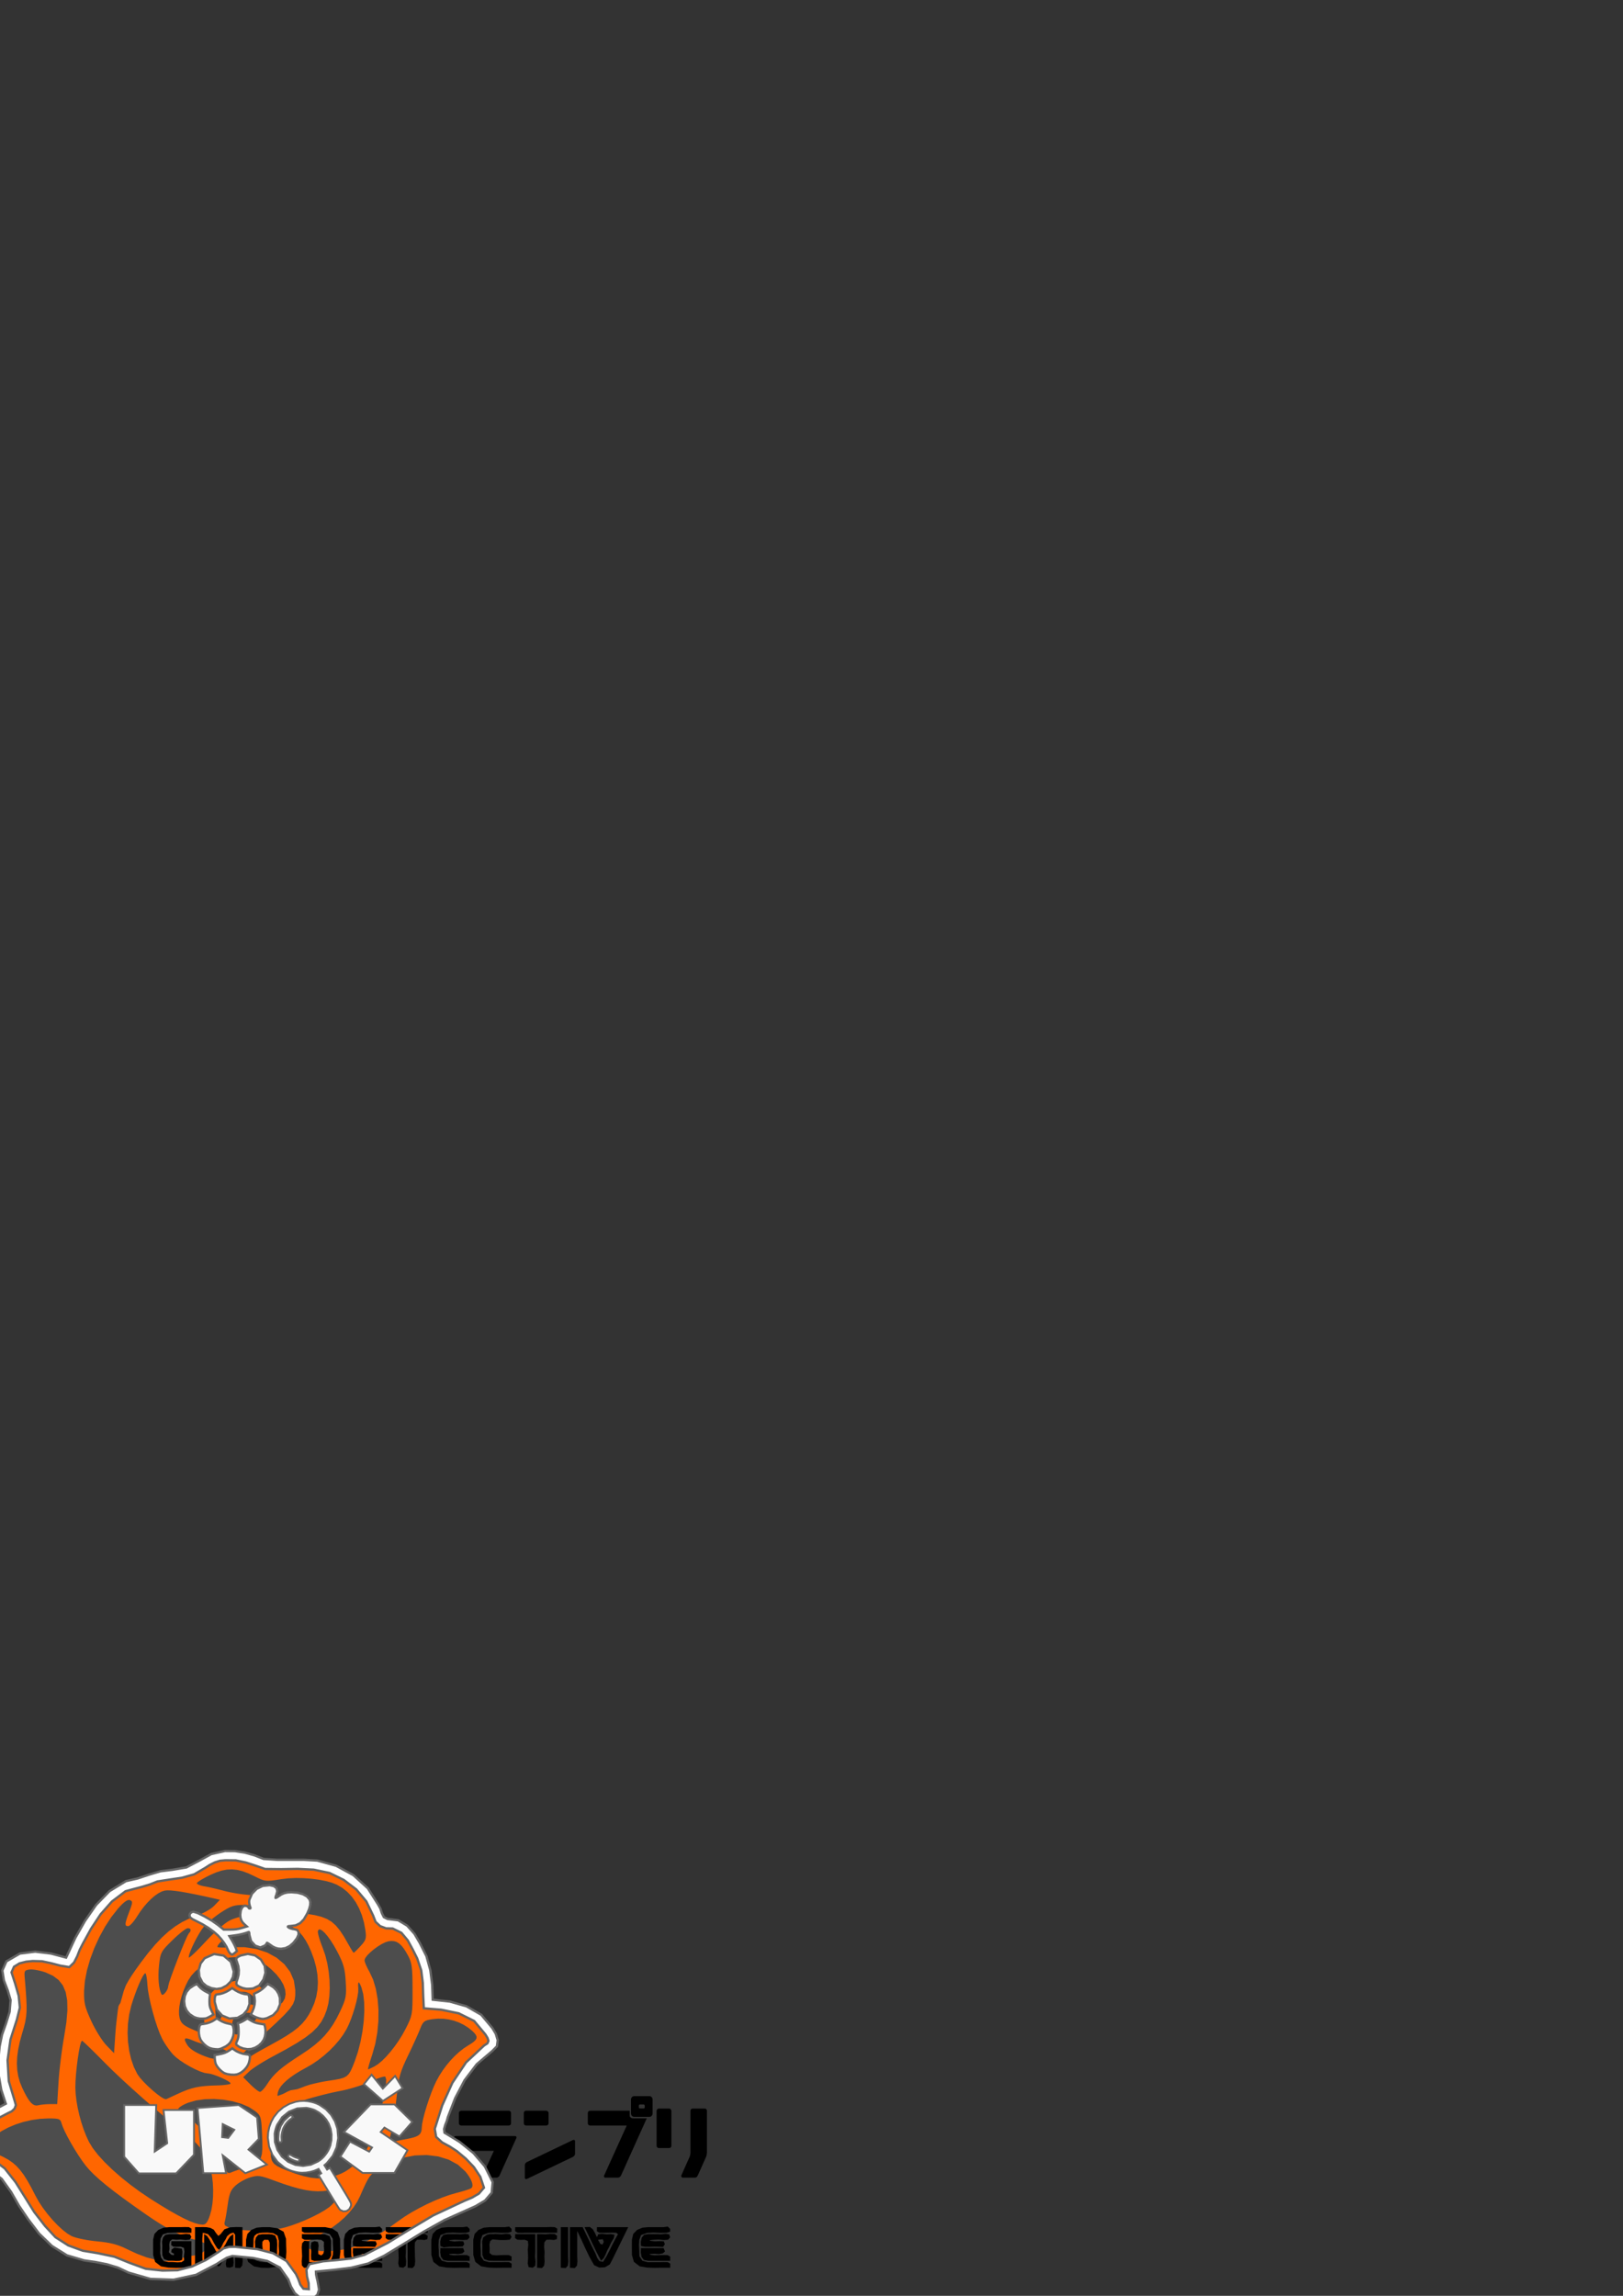 <?xml version="1.0" encoding="UTF-8" standalone="no"?>
<svg
   viewBox="0 0 793.701 1122.52"
   width="793.701"
   height="1122.52"
   version="1.1"
   id="svg1916"
   sodipodi:docname="UROS_logo.svg"
   inkscape:version="1.1 (c4e8f9e, 2021-05-24)"
   xmlns:inkscape="http://www.inkscape.org/namespaces/inkscape"
   xmlns:sodipodi="http://sodipodi.sourceforge.net/DTD/sodipodi-0.dtd"
   xmlns="http://www.w3.org/2000/svg"
   xmlns:svg="http://www.w3.org/2000/svg">
  <rect x="0" y="0" width="793.701" height="1122.52" fill="#333333" stroke="none"/>
  <sodipodi:namedview
     id="namedview1918"
     pagecolor="#ffffff"
     bordercolor="#666666"
     borderopacity="1.0"
     inkscape:pageshadow="2"
     inkscape:pageopacity="0.0"
     inkscape:pagecheckerboard="0"
     showgrid="false"
     inkscape:snap-global="false"
     inkscape:zoom="2.7718619"
     inkscape:cx="138.35466"
     inkscape:cy="1031.2563"
     inkscape:window-width="1864"
     inkscape:window-height="1016"
     inkscape:window-x="56"
     inkscape:window-y="27"
     inkscape:window-maximized="1"
     inkscape:current-layer="layer1" />
  <desc
     id="desc1894">Rose_outline.dxf - scale = 1.0, origin = (0.0, 0.0), method = manual</desc>
  <defs
     id="defs1908">
    <marker
       id="DistanceX"
       orient="auto"
       refX="0.0"
       refY="0.0"
       style="overflow:visible">
      <path
         d="M 3,-3 L -3,3 M 0,-5 L  0,5"
         style="stroke:#000000; stroke-width:0.5"
         id="path1896" />
    </marker>
    <pattern
       id="Hatch"
       patternUnits="userSpaceOnUse"
       width="8"
       height="8"
       x="0"
       y="0">
      <path
         d="M8 4 l-4,4"
         stroke="#000000"
         stroke-width="0.25"
         linecap="square"
         id="path1899" />
      <path
         d="M6 2 l-4,4"
         stroke="#000000"
         stroke-width="0.25"
         linecap="square"
         id="path1901" />
      <path
         d="M4 0 l-4,4"
         stroke="#000000"
         stroke-width="0.25"
         linecap="square"
         id="path1903" />
    </pattern>
    <symbol
       id="*MODEL_SPACE" />
    <symbol
       id="*PAPER_SPACE" />
  </defs>
  <g
     inkscape:groupmode="layer"
     inkscape:label="0"
     id="g1910"
     style="display:inline">
    <path
       d="m 153.391,1119.959 0.01,-0.346 -0.029,-0.487 -0.065,-0.607 -0.098,-0.703 -0.127,-0.778 -0.153,-0.829 -0.175,-0.859 -0.194,-0.866 -0.191,-0.856 -0.168,-0.833 -0.142,-0.788 -0.112,-0.723 -0.08,-0.637 -0.045,-0.53 -0.007,-0.403 0.034,-0.256 0.177,-0.388 0.323,-0.315 0.569,-0.26 0.913,-0.225 1.356,-0.208 1.897,-0.211 2.537,-0.232 3.276,-0.272 1.797,-0.159 1.812,-0.184 1.779,-0.203 1.7,-0.216 1.574,-0.223 1.401,-0.223 1.181,-0.217 0.915,-0.205 2.117,-0.635 2.308,-0.867 2.515,-1.106 2.736,-1.353 2.972,-1.608 3.222,-1.87 3.486,-2.139 3.766,-2.417 3.676,-2.374 3.323,-2.071 3.096,-1.837 2.995,-1.671 3.021,-1.573 3.174,-1.544 3.452,-1.582 3.857,-1.689 3.907,-1.722 3.132,-1.489 2.435,-1.315 1.816,-1.201 1.276,-1.147 0.815,-1.151 0.431,-1.216 0.126,-1.34 -0.087,-1.031 -0.262,-1.12 -0.441,-1.216 -0.623,-1.318 -0.809,-1.426 -0.998,-1.541 -1.191,-1.663 -1.386,-1.79 -1.363,-1.631 -1.387,-1.509 -1.437,-1.408 -1.512,-1.328 -1.612,-1.268 -1.736,-1.23 -1.886,-1.212 -2.061,-1.216 -2.094,-1.186 -1.532,-0.925 -1.03,-0.791 -0.588,-0.786 -0.206,-0.909 0.117,-1.159 0.379,-1.538 0.582,-2.044 1.023,-3.35 1.161,-3.328 1.291,-3.287 1.412,-3.226 1.524,-3.146 1.626,-3.046 1.72,-2.926 1.804,-2.787 0.872,-1.248 0.838,-1.109 0.866,-1.034 0.958,-1.023 1.114,-1.076 1.333,-1.194 1.615,-1.376 1.961,-1.622 1.753,-1.431 1.275,-1.081 0.843,-0.844 0.455,-0.72 0.112,-0.709 -0.187,-0.811 -0.44,-1.026 -0.649,-1.353 -1.831,-3.279 -2.186,-2.831 -2.578,-2.403 -3.007,-1.995 -3.472,-1.608 -3.975,-1.242 -4.515,-0.897 -5.092,-0.572 -0.5,-0.038 -0.5,-0.038 -0.5,-0.038 -0.5,-0.039 -0.5,-0.039 -0.5,-0.038 -0.5,-0.038 -0.5,-0.038 -0.039,-0.907 -0.039,-0.907 -0.039,-0.907 -0.039,-0.907 -0.039,-0.907 -0.039,-0.907 -0.039,-0.907 -0.039,-0.907 -0.166,-3.362 -0.199,-2.757 -0.269,-2.305 -0.373,-2.006 -0.512,-1.862 -0.687,-1.871 -0.896,-2.034 -1.141,-2.35 -1.199,-2.341 -1.119,-2.041 -1.059,-1.768 -1.018,-1.522 -0.997,-1.304 -0.995,-1.113 -1.013,-0.951 -1.051,-0.815 -0.611,-0.412 -0.558,-0.328 -0.545,-0.255 -0.572,-0.194 -0.639,-0.143 -0.745,-0.104 -0.892,-0.076 -1.078,-0.059 -1.442,-0.08 -1.118,-0.131 -0.865,-0.242 -0.682,-0.413 -0.571,-0.644 -0.53,-0.934 -0.561,-1.284 -0.662,-1.694 -1.436,-3.351 -1.625,-3.039 -1.841,-2.755 -2.084,-2.5 -2.353,-2.273 -2.649,-2.076 -2.971,-1.907 -3.321,-1.766 -2.552,-1.205 -2.235,-0.928 -2.139,-0.688 -2.264,-0.484 -2.61,-0.317 -3.178,-0.185 -3.966,-0.09 -4.976,-0.03 -1.592,-0.004 -1.592,-0.004 -1.592,-0.004 -1.592,-0.004 -1.592,-0.004 -1.592,-0.004 -1.592,-0.004 -1.592,-0.004 -0.531,-0.214 -0.531,-0.214 -0.531,-0.214 -0.531,-0.214 -0.531,-0.214 -0.531,-0.214 -0.531,-0.214 -0.531,-0.214 -1.902,-0.716 -1.864,-0.597 -1.841,-0.481 -1.832,-0.367 -1.838,-0.256 -1.859,-0.147 -1.894,-0.041 -1.944,0.063 -1.608,0.118 -1.388,0.176 -1.258,0.268 -1.217,0.394 -1.266,0.555 -1.404,0.749 -1.631,0.978 -1.948,1.241 -1.901,1.202 -1.643,0.955 -1.492,0.743 -1.447,0.567 -1.508,0.427 -1.676,0.322 -1.95,0.253 -2.331,0.22 -2.165,0.207 -1.94,0.241 -1.748,0.282 -1.589,0.331 -1.463,0.388 -1.37,0.453 -1.309,0.525 -1.282,0.605 -0.517,0.235 -0.623,0.239 -0.706,0.236 -0.764,0.227 -0.799,0.211 -0.811,0.188 -0.798,0.159 -0.762,0.122 -1.883,0.327 -1.727,0.449 -1.618,0.598 -1.557,0.774 -1.544,0.977 -1.579,1.207 -1.662,1.464 -1.792,1.748 -2.351,2.534 -2.285,2.766 -2.214,2.99 -2.137,3.207 -2.056,3.415 -1.97,3.616 -1.879,3.81 -1.783,3.995 -0.355,0.82 -0.352,0.782 -0.34,0.726 -0.319,0.651 -0.288,0.558 -0.249,0.447 -0.2,0.317 -0.142,0.17 -0.186,0.078 -0.298,0.023 -0.408,-0.03 -0.514,-0.084 -0.618,-0.137 -0.718,-0.19 -0.816,-0.242 -0.911,-0.293 -4.108,-1.147 -3.997,-0.697 -3.806,-0.256 -3.533,0.176 -3.179,0.599 -2.744,1.012 -2.227,1.416 -1.63,1.81 -0.343,0.648 -0.203,0.719 -0.055,0.838 0.101,1.008 0.266,1.226 0.438,1.494 0.618,1.811 0.807,2.177 0.907,2.491 0.656,2.117 0.409,1.859 0.165,1.715 -0.076,1.686 -0.315,1.771 -0.55,1.972 -0.782,2.287 -1.189,3.356 -0.956,2.877 -0.75,2.519 -0.571,2.281 -0.419,2.164 -0.293,2.168 -0.195,2.293 -0.123,2.538 -0.056,2.635 0.037,2.392 0.139,2.213 0.25,2.097 0.371,2.044 0.502,2.056 0.642,2.13 0.792,2.269 0.276,0.756 0.257,0.723 0.233,0.671 0.203,0.604 0.168,0.519 0.127,0.416 0.08,0.297 0.028,0.161 -0.106,0.138 -0.303,0.23 -0.478,0.309 -0.633,0.376 -0.767,0.431 -0.879,0.474 -0.97,0.504 -1.039,0.522 -2.23,1.143 -1.978,1.106 -1.754,1.089 -1.557,1.093 -1.389,1.119 -1.249,1.165 -1.136,1.232 -1.052,1.32 -1.344,1.948 -1.107,1.897 -0.861,1.812 -0.605,1.693 -0.339,1.54 -0.064,1.353 0.222,1.132 0.518,0.878 0.353,0.354 0.409,0.317 0.515,0.302 0.674,0.308 0.884,0.336 1.145,0.385 1.458,0.455 1.823,0.547 2.661,0.902 2.359,1.068 2.127,1.3 1.965,1.596 1.873,1.957 1.851,2.384 1.899,2.875 2.017,3.431 0.698,1.21 0.799,1.337 0.873,1.419 0.919,1.458 0.936,1.452 0.925,1.402 0.886,1.308 0.819,1.169 3.777,5.063 3.483,4.125 3.362,3.301 3.414,2.588 3.641,1.989 4.04,1.502 4.613,1.127 5.36,0.865 2.527,0.348 2.05,0.32 1.707,0.331 1.498,0.381 1.423,0.47 1.481,0.599 1.674,0.766 2,0.973 2.495,1.165 2.376,0.964 2.32,0.778 2.327,0.605 2.397,0.446 2.529,0.301 2.724,0.17 2.982,0.054 3.43,-0.083 3.093,-0.278 2.883,-0.517 2.801,-0.799 2.847,-1.125 3.021,-1.494 3.322,-1.907 3.752,-2.364 0.625,-0.406 0.625,-0.406 0.625,-0.406 0.625,-0.406 0.625,-0.406 0.625,-0.406 0.625,-0.406 0.625,-0.406 0.562,0.039 0.562,0.039 0.562,0.039 0.562,0.039 0.562,0.039 0.562,0.039 0.562,0.039 0.562,0.039 6.325,0.562 5.24,0.784 4.292,1.08 3.482,1.448 2.81,1.89 2.276,2.405 1.879,2.993 1.62,3.654 0.712,1.793 0.632,1.39 0.604,1.035 0.63,0.728 0.71,0.469 0.844,0.258 1.031,0.094 1.272,-0.023 0.973,-0.047 0.741,-0.054 0.543,-0.077 0.378,-0.115 0.247,-0.167 0.15,-0.235 0.087,-0.319 0.058,-0.417 v 10e-5 0 10e-5 0 1e-4 0 10e-5 z"
       style="fill:#4d4d4d;stroke:#ff0000"
       id="path1087" />
  </g>
  <g
     inkscape:groupmode="layer"
     inkscape:label="rose"
     id="g1914"
     style="display:inline">
    <path
       style="display:inline;fill:#ff6600;stroke-width:1"
       d="m 144.309,1115.887 -1.51,-3.503 -1.735,-2.897 -2.063,-2.353 -2.493,-1.87 -3.024,-1.449 -3.657,-1.088 -4.392,-0.789 -5.229,-0.551 -1.07,-0.085 -1.07,-0.085 -1.07,-0.085 -1.07,-0.085 -1.07,-0.085 -1.07,-0.085 -1.07,-0.085 -1.07,-0.085 -0.841,0.564 -0.841,0.564 -0.841,0.564 -0.841,0.564 -0.841,0.564 -0.841,0.564 -0.841,0.564 -0.841,0.564 -1.456,0.937 -1.561,0.934 -1.618,0.907 -1.626,0.855 -1.585,0.778 -1.496,0.676 -1.357,0.55 -1.171,0.399 -4.178,0.951 -4.454,0.493 -4.593,0.052 -4.596,-0.373 -4.463,-0.779 -4.193,-1.169 -3.788,-1.541 -3.246,-1.895 -0.808,-0.483 -1.015,-0.453 -1.228,-0.424 -1.447,-0.397 -1.672,-0.371 -1.903,-0.347 -2.14,-0.324 -2.384,-0.303 -3.848,-0.519 -3.348,-0.62 -2.944,-0.761 -2.637,-0.941 -2.425,-1.162 -2.31,-1.423 -2.291,-1.724 -2.368,-2.064 -1.9,-1.921 -2.13,-2.444 -2.274,-2.849 -2.332,-3.136 -2.306,-3.304 -2.194,-3.354 -1.997,-3.286 -1.715,-3.099 -1.729,-3.067 -1.791,-2.654 -1.89,-2.272 -2.025,-1.92 -2.196,-1.598 -2.404,-1.307 -2.649,-1.046 -2.93,-0.816 -2.154,-0.578 -1.697,-0.652 -1.261,-0.756 -0.845,-0.89 -0.449,-1.055 -0.073,-1.25 0.283,-1.474 0.619,-1.729 1.114,-2.37 1.293,-2.198 1.479,-2.034 1.673,-1.879 1.875,-1.73 2.084,-1.59 2.301,-1.458 2.526,-1.333 1.349,-0.651 1.268,-0.612 1.158,-0.559 1.019,-0.492 0.853,-0.412 0.657,-0.318 0.434,-0.211 0.182,-0.089 0.004,-0.132 -0.076,-0.334 -0.149,-0.513 -0.215,-0.67 -0.273,-0.805 -0.323,-0.917 -0.367,-1.007 -0.403,-1.074 -1.33,-4.134 -0.893,-4.245 -0.457,-4.344 -0.022,-4.433 0.413,-4.51 0.848,-4.576 1.282,-4.63 1.715,-4.674 1.026,-2.633 0.732,-2.282 0.437,-2.054 0.142,-1.947 -0.154,-1.963 -0.449,-2.101 -0.746,-2.362 -1.042,-2.744 -0.977,-2.542 -0.681,-2.064 -0.379,-1.672 -0.071,-1.366 0.243,-1.144 0.563,-1.007 0.889,-0.956 1.221,-0.99 2.144,-1.183 2.679,-0.805 3.112,-0.43 3.442,-0.058 3.669,0.309 3.794,0.673 3.815,1.034 3.733,1.39 0.261,0.009 0.31,-0.161 0.348,-0.315 0.374,-0.454 0.389,-0.577 0.392,-0.684 0.384,-0.776 0.364,-0.852 3.135,-7.135 3.508,-6.588 3.775,-5.917 3.936,-5.121 3.991,-4.201 3.939,-3.155 3.782,-1.985 3.518,-0.689 0.859,-0.043 0.939,-0.125 0.991,-0.198 1.015,-0.263 1.01,-0.32 0.977,-0.369 0.917,-0.41 0.828,-0.443 1.028,-0.55 1.104,-0.477 1.202,-0.408 1.324,-0.345 1.468,-0.287 1.635,-0.234 1.825,-0.187 2.037,-0.144 2.488,-0.164 2.028,-0.201 1.701,-0.282 1.506,-0.408 1.444,-0.578 1.515,-0.792 1.718,-1.05 2.054,-1.353 2.085,-1.379 1.706,-1.054 1.462,-0.772 1.355,-0.534 1.384,-0.339 1.55,-0.187 1.852,-0.079 2.291,-0.014 1.93,0.031 1.738,0.092 1.585,0.161 1.473,0.237 1.399,0.321 1.365,0.413 1.371,0.512 1.416,0.62 1.62,0.724 1.449,0.551 1.417,0.395 1.526,0.254 1.774,0.13 2.163,0.022 2.691,-0.069 3.36,-0.144 4.742,-0.145 4.196,0.054 3.753,0.272 3.413,0.511 3.175,0.769 3.04,1.048 3.007,1.347 3.078,1.665 2.651,1.678 2.402,1.808 2.166,1.956 1.944,2.121 1.736,2.302 1.543,2.5 1.363,2.715 1.197,2.946 0.695,1.879 0.571,1.415 0.509,1.01 0.51,0.664 0.573,0.379 0.697,0.154 0.884,-0.011 1.133,-0.117 2.055,-0.045 1.94,0.375 1.851,0.817 1.787,1.281 1.749,1.768 1.738,2.277 1.752,2.809 1.791,3.362 1.284,2.616 0.995,2.175 0.745,1.893 0.537,1.77 0.368,1.807 0.24,2.004 0.152,2.36 0.104,2.875 0.034,1.147 0.034,1.147 0.034,1.147 0.034,1.147 0.034,1.147 0.034,1.147 0.034,1.147 0.034,1.147 0.91,0.081 0.91,0.081 0.91,0.081 0.91,0.081 0.91,0.081 0.91,0.081 0.91,0.081 0.91,0.081 4.256,0.564 3.869,0.898 3.484,1.233 3.101,1.569 2.719,1.906 2.339,2.244 1.96,2.583 1.583,2.923 0.235,0.521 0.235,0.521 0.235,0.521 0.235,0.521 0.235,0.521 0.235,0.521 0.235,0.521 0.235,0.521 -0.383,0.329 -0.383,0.329 -0.383,0.329 -0.383,0.329 -0.383,0.329 -0.383,0.329 -0.383,0.329 -0.383,0.329 -0.685,0.581 -0.773,0.644 -0.835,0.686 -0.869,0.707 -0.878,0.706 -0.86,0.684 -0.815,0.64 -0.744,0.575 -1.821,1.75 -2.041,2.569 -2.166,3.219 -2.196,3.699 -2.131,4.01 -1.972,4.153 -1.717,4.126 -1.367,3.93 -0.497,1.64 -0.464,1.575 -0.42,1.471 -0.367,1.33 -0.303,1.152 -0.229,0.936 -0.145,0.682 -0.051,0.39 0.112,0.281 0.322,0.368 0.509,0.44 0.673,0.496 0.815,0.536 0.934,0.561 1.031,0.57 1.105,0.564 2.344,1.253 2.245,1.418 2.151,1.587 2.061,1.761 1.977,1.939 1.897,2.121 1.822,2.308 1.752,2.499 1.807,3.006 1.038,2.543 0.195,2.196 -0.722,1.964 -1.712,1.847 -2.775,1.846 -3.912,1.959 -5.123,2.188 -3.92,1.627 -3.44,1.512 -3.14,1.497 -3.022,1.581 -3.084,1.763 -3.328,2.045 -3.753,2.427 -4.359,2.907 -4.859,3.166 -4.38,2.605 -4.036,2.094 -3.826,1.635 -3.751,1.226 -3.81,0.868 -4.004,0.56 -4.333,0.304 -2.032,0.104 -1.942,0.134 -1.805,0.158 -1.623,0.177 -1.395,0.19 -1.121,0.198 -0.802,0.2 -0.437,0.196 -0.257,0.269 -0.196,0.341 -0.135,0.412 -0.074,0.483 -0.013,0.554 0.048,0.624 0.11,0.694 0.171,0.763 0.765,3.02 0.531,2.228 0.272,1.556 -0.013,1.004 -0.323,0.572 -0.659,0.26 -1.021,0.068 h -1.408 l -1.275,-0.015 -0.992,-0.089 -0.777,-0.229 -0.631,-0.435 -0.553,-0.708 -0.543,-1.045 -0.601,-1.449 -0.728,-1.919 h -5e-5 -5e-5 -5e-5 -6e-5 -5e-5 -5e-5 -5e-5 z m -48.948,-13.156 2.457,-0.536 1.76,-1.267 1.064,-1.489 0.368,-1.202 -0.327,-0.848 -1.022,-0.78 -1.717,-0.734 -2.411,-0.71 -2.6,-0.751 -2.648,-0.941 -2.724,-1.147 -2.83,-1.367 -2.965,-1.601 -3.129,-1.852 -3.323,-2.117 -3.546,-2.397 -6.038,-4.232 -5.271,-3.797 -4.558,-3.406 -3.899,-3.058 -3.293,-2.754 -2.741,-2.493 -2.243,-2.276 -1.798,-2.102 -1.77,-2.389 -1.853,-2.739 -1.854,-2.946 -1.773,-3.008 -1.609,-2.926 -1.364,-2.699 -1.036,-2.328 -0.625,-1.813 -0.212,-0.674 -0.279,-0.526 -0.396,-0.395 -0.565,-0.282 -0.785,-0.188 -1.057,-0.111 -1.38,-0.052 -1.755,-0.011 -4.049,0.203 -4.056,0.573 -3.986,0.915 -3.838,1.228 -3.613,1.512 -3.309,1.768 -2.928,1.996 -2.47,2.195 -1.052,1.179 -0.781,1.074 -0.507,0.954 -0.231,0.817 0.047,0.664 0.327,0.494 0.609,0.309 0.893,0.106 0.378,0.061 0.586,0.174 0.764,0.275 0.913,0.363 1.032,0.44 1.122,0.504 1.182,0.556 1.213,0.596 2.271,1.259 2.044,1.413 1.883,1.646 1.787,1.959 1.757,2.352 1.792,2.825 1.893,3.377 2.06,4.01 1.62,2.906 1.988,3.004 2.255,2.99 2.423,2.864 2.491,2.627 2.46,2.279 2.328,1.819 2.097,1.247 0.927,0.372 1.209,0.379 1.44,0.375 1.62,0.361 1.748,0.336 1.826,0.3 1.852,0.254 1.828,0.198 2.357,0.247 2.111,0.288 1.915,0.343 1.77,0.41 1.675,0.491 1.631,0.585 1.637,0.692 1.693,0.813 4.882,2.261 4.623,1.716 4.388,1.174 4.175,0.634 3.986,-0.236 3.821,-0.993 3.678,-1.084 3.559,-0.509 h 2e-5 2e-5 2e-5 2e-5 2e-5 2e-5 2e-5 z m 75.447,-3.488 2.452,-0.741 2.598,-0.998 2.748,-1.258 2.904,-1.52 3.063,-1.785 3.228,-2.052 3.397,-2.322 3.57,-2.595 3.04,-2.12 3.4,-2.108 3.654,-2.045 3.804,-1.931 3.848,-1.766 3.787,-1.55 3.62,-1.284 3.349,-0.967 1.323,-0.341 1.268,-0.35 1.182,-0.349 1.067,-0.338 0.921,-0.317 0.745,-0.286 0.539,-0.245 0.303,-0.194 0.338,-0.529 0.115,-0.714 -0.1,-0.875 -0.306,-1.011 -0.502,-1.124 -0.689,-1.212 -0.868,-1.276 -1.037,-1.317 -3.65,-3.326 -4.492,-2.453 -5.137,-1.573 -5.586,-0.684 -5.838,0.213 -5.894,1.119 -5.754,2.032 -5.417,2.953 -1.687,1.14 -1.356,1.029 -1.123,1.055 -0.987,1.219 -0.949,1.52 -1.007,1.959 -1.163,2.536 -1.417,3.25 -1.381,2.734 -1.754,2.686 -2.103,2.614 -2.427,2.518 -2.728,2.4 -3.003,2.259 -3.255,2.094 -3.482,1.906 -1.603,0.833 -1.448,0.804 -1.268,0.76 -1.066,0.699 -0.839,0.622 -0.589,0.528 -0.316,0.418 -0.019,0.292 1.112,1.05 1.817,0.814 2.402,0.57 2.869,0.318 3.218,0.06 3.448,-0.206 3.559,-0.48 z m -33.974,-9.557 2.733,-0.642 3.121,-0.967 3.355,-1.224 3.436,-1.415 3.362,-1.539 3.135,-1.596 2.753,-1.586 2.218,-1.509 1.145,-0.996 1.179,-1.235 1.142,-1.371 1.034,-1.404 0.856,-1.335 0.606,-1.164 0.287,-0.89 -0.104,-0.513 -0.191,-0.038 h -0.421 l -0.625,0.044 -0.802,0.08 -0.953,0.114 -1.077,0.144 -1.174,0.172 -1.245,0.197 -2.628,0.32 -2.662,0.086 -2.775,-0.163 -2.969,-0.426 -3.243,-0.704 -3.598,-0.996 -4.032,-1.303 -4.547,-1.624 -2.352,-0.857 -1.895,-0.64 -1.541,-0.438 -1.29,-0.25 -1.143,-0.075 -1.098,0.086 -1.156,0.234 -1.318,0.367 -0.899,0.306 -0.955,0.392 -0.982,0.462 -0.98,0.515 -0.948,0.552 -0.888,0.574 -0.798,0.579 -0.678,0.567 -0.843,0.824 -0.696,0.823 -0.573,0.88 -0.472,0.995 -0.395,1.167 -0.341,1.397 -0.31,1.685 -0.302,2.031 -0.209,1.459 -0.219,1.423 -0.222,1.352 -0.219,1.245 -0.209,1.102 -0.193,0.924 -0.17,0.71 -0.141,0.46 0.338,1.109 1.745,0.938 2.885,0.741 3.757,0.518 4.361,0.269 4.698,-0.01 4.768,-0.307 z m -34.16,-6.587 0.728,-2.68 0.502,-3.027 0.278,-3.265 0.056,-3.393 -0.164,-3.413 -0.383,-3.323 -0.6,-3.124 -0.816,-2.816 -0.853,-2.151 -1.015,-2.041 -1.2,-1.958 -1.407,-1.903 -1.635,-1.874 -1.886,-1.873 -2.159,-1.9 -2.453,-1.953 -4.416,-3.465 -4.891,-4.005 -5.185,-4.385 -5.297,-4.604 -5.227,-4.665 -4.976,-4.565 -4.543,-4.305 -3.929,-3.885 -2.134,-2.159 -2.012,-2.015 -1.845,-1.825 -1.632,-1.593 -1.373,-1.315 -1.069,-0.994 -0.72,-0.629 -0.325,-0.219 -0.458,0.691 -0.523,1.883 -0.547,2.791 -0.532,3.416 -0.477,3.757 -0.382,3.815 -0.247,3.59 -0.072,3.08 0.156,3.098 0.391,3.325 0.605,3.468 0.798,3.528 0.97,3.505 1.122,3.398 1.252,3.208 1.362,2.935 1.832,3.007 2.557,3.3 3.202,3.518 3.765,3.661 4.248,3.73 4.649,3.724 4.969,3.643 5.209,3.487 4.714,2.957 4.216,2.534 3.74,2.12 3.286,1.718 2.853,1.326 2.441,0.945 2.051,0.574 1.682,0.214 0.596,-0.036 0.528,-0.152 0.476,-0.288 0.44,-0.443 0.42,-0.617 0.414,-0.81 0.425,-1.023 z m 64.094,-20.305 2.046,-1.036 2.007,-1.303 1.941,-1.542 1.849,-1.754 1.731,-1.939 1.586,-2.096 1.414,-2.226 1.216,-2.329 1.78,-4.28 1.731,-4.999 1.593,-5.34 1.365,-5.303 1.048,-4.887 0.641,-4.094 0.145,-2.922 -0.441,-1.373 -0.324,-0.055 -0.561,0.07 -0.767,0.185 -0.942,0.289 -1.087,0.383 -1.201,0.467 -1.284,0.541 -1.336,0.604 -1.486,0.647 -1.714,0.662 -1.881,0.659 -1.986,0.637 -2.031,0.597 -2.015,0.538 -1.938,0.46 -1.8,0.363 -1.869,0.365 -2.136,0.466 -2.328,0.548 -2.445,0.611 -2.487,0.654 -2.455,0.679 -2.347,0.684 -2.165,0.67 -4.152,1.39 -3.217,1.29 -2.421,1.354 -1.764,1.582 -1.245,1.974 -0.865,2.531 -0.624,3.251 -0.522,4.135 -0.445,4.249 -0.21,3.275 0.104,2.48 0.498,1.863 0.972,1.424 1.525,1.163 2.158,1.081 2.871,1.176 4.159,1.533 3.751,1.139 3.422,0.75 3.172,0.364 3.001,-0.016 2.909,-0.392 2.896,-0.764 z m -45.751,-3.428 2.433,-0.862 1.852,-0.883 1.34,-1.067 0.898,-1.416 0.526,-1.93 0.224,-2.607 -0.008,-3.449 -0.17,-4.456 -0.129,-2.549 -0.148,-1.996 -0.199,-1.543 -0.282,-1.19 -0.397,-0.938 -0.544,-0.786 -0.723,-0.735 -0.935,-0.783 -3.07,-1.967 -3.728,-1.596 -4.203,-1.202 -4.495,-0.785 -4.604,-0.345 -4.53,0.117 -4.274,0.602 -3.834,1.109 -1.467,0.62 -1.249,0.632 -0.999,0.616 -0.719,0.569 -0.407,0.494 -0.065,0.389 0.309,0.255 0.714,0.091 0.327,0.148 0.601,0.424 0.84,0.67 1.045,0.887 1.216,1.074 1.352,1.231 1.454,1.359 1.522,1.456 2.472,2.507 2.223,2.506 1.998,2.542 1.797,2.615 1.62,2.725 1.467,2.873 1.337,3.057 1.231,3.278 0.184,0.449 0.209,0.356 0.237,0.264 0.27,0.174 0.307,0.086 0.347,-5e-4 0.392,-0.085 0.441,-0.168 0.477,-0.198 0.692,-0.266 0.874,-0.323 1.023,-0.368 1.139,-0.401 1.222,-0.422 1.273,-0.432 z m 78.199,-13.584 1.929,-0.405 1.558,-0.431 1.223,-0.485 0.924,-0.567 0.659,-0.676 0.43,-0.813 0.236,-0.978 0.077,-1.17 0.189,-1.809 0.505,-2.473 0.763,-2.951 0.962,-3.243 1.103,-3.348 1.186,-3.268 1.211,-3.002 1.178,-2.55 1.478,-2.685 1.676,-2.614 1.843,-2.508 1.979,-2.366 2.082,-2.188 2.154,-1.975 2.195,-1.726 2.203,-1.442 1.623,-1.005 1.21,-0.893 0.809,-0.819 0.419,-0.783 0.04,-0.786 -0.328,-0.827 -0.685,-0.906 -1.03,-1.024 -2.019,-1.638 -2.194,-1.395 -2.341,-1.143 -2.459,-0.883 -2.548,-0.614 -2.609,-0.336 -2.64,-0.05 -2.643,0.245 -1.397,0.23 -1.108,0.251 -0.873,0.315 -0.693,0.422 -0.568,0.573 -0.497,0.767 -0.482,1.005 -0.521,1.286 -0.414,1.022 -0.558,1.308 -0.678,1.54 -0.773,1.719 -0.843,1.843 -0.89,1.913 -0.911,1.93 -0.908,1.892 -1.236,2.615 -1.01,2.301 -0.815,2.093 -0.65,1.988 -0.516,1.989 -0.413,2.094 -0.34,2.303 -0.298,2.617 -0.356,3.287 -0.38,3.145 -0.404,2.995 -0.426,2.838 -0.447,2.673 -0.467,2.5 -0.485,2.32 -0.503,2.132 -0.195,0.827 -0.114,0.638 -0.025,0.466 0.073,0.31 0.179,0.17 0.293,0.046 0.416,-0.062 0.548,-0.153 0.49,-0.14 0.672,-0.171 0.824,-0.196 0.946,-0.214 1.038,-0.225 1.1,-0.23 1.131,-0.228 z M 24.368,1028.791 h 0.45 0.45 0.45 0.45 0.45 0.45 0.45 0.45 l 0.082,-1.353 0.082,-1.353 0.082,-1.353 0.082,-1.353 0.082,-1.353 0.082,-1.353 0.082,-1.353 0.082,-1.353 0.175,-2.408 0.246,-2.697 0.306,-2.895 0.354,-3.002 0.391,-3.017 0.417,-2.941 0.432,-2.774 0.435,-2.516 1.082,-6.867 0.505,-5.836 -0.099,-4.899 -0.729,-4.054 -1.386,-3.302 -2.07,-2.644 -2.78,-2.078 -3.517,-1.606 -1.056,-0.352 -1.097,-0.316 -1.105,-0.274 -1.082,-0.225 -1.027,-0.171 -0.939,-0.11 -0.82,-0.044 -0.669,0.029 -0.857,0.118 -0.659,0.156 -0.483,0.226 -0.328,0.329 -0.195,0.464 -0.083,0.632 0.008,0.833 0.076,1.066 0.472,5.641 0.315,4.511 0.148,3.629 -0.031,2.994 -0.221,2.606 -0.422,2.466 -0.634,2.573 -0.857,2.928 -1.126,4.073 -0.804,3.8 -0.482,3.558 -0.161,3.346 0.161,3.164 0.483,3.013 0.805,2.892 1.127,2.802 1.182,2.437 1.081,1.999 1.003,1.584 0.946,1.194 0.912,0.829 0.901,0.487 0.912,0.17 0.945,-0.122 0.483,-0.11 0.593,-0.103 0.679,-0.094 0.743,-0.083 0.783,-0.069 0.8,-0.053 0.794,-0.035 0.765,-0.014 v 2e-4 2e-4 1e-4 2e-4 2e-4 2e-4 2e-4 z m 62.9,-5.172 2.297,-1.02 2.135,-0.833 2.061,-0.664 2.075,-0.515 2.178,-0.384 2.368,-0.271 2.646,-0.177 3.012,-0.102 1.269,-0.043 1.203,-0.07 1.108,-0.093 0.986,-0.112 0.836,-0.128 0.659,-0.14 0.454,-0.149 0.221,-0.154 -0.215,-0.473 -0.936,-0.686 -1.465,-0.814 -1.804,-0.857 -1.951,-0.815 -1.907,-0.688 -1.671,-0.475 -1.245,-0.178 -1.595,-0.253 -2.079,-0.697 -2.398,-1.05 -2.552,-1.312 -2.541,-1.484 -2.364,-1.565 -2.022,-1.555 -1.515,-1.455 -0.69,-0.82 -0.723,-0.919 -0.733,-0.986 -0.723,-1.023 -0.691,-1.029 -0.637,-1.003 -0.562,-0.946 -0.466,-0.859 -1.149,-2.549 -1.184,-3.154 -1.167,-3.565 -1.096,-3.783 -0.973,-3.806 -0.797,-3.636 -0.568,-3.271 -0.287,-2.713 -0.075,-1.117 -0.098,-1.042 -0.116,-0.945 -0.131,-0.824 -0.141,-0.681 -0.147,-0.515 -0.149,-0.326 -0.147,-0.114 -0.504,0.38 -0.703,1.068 -0.854,1.644 -0.957,2.106 -1.011,2.456 -1.016,2.693 -0.972,2.817 -0.88,2.829 -0.994,4.229 -0.587,4.405 -0.188,4.483 0.202,4.463 0.584,4.346 0.957,4.131 1.321,3.818 1.676,3.407 1.222,1.717 1.766,2.006 2.116,2.125 2.271,2.075 2.232,1.855 1.999,1.466 1.572,0.907 0.951,0.179 0.213,-0.094 0.415,-0.189 0.594,-0.272 0.747,-0.344 0.876,-0.405 0.98,-0.454 1.06,-0.491 z m 56.314,-1.831 1.688,-0.282 1.94,-0.679 2.122,-0.827 2.237,-0.726 2.282,-0.568 2.26,-0.509 2.168,-0.431 2.009,-0.336 3.32,-0.506 2.533,-0.478 1.9,-0.561 1.421,-0.756 1.098,-1.063 0.928,-1.482 0.914,-2.012 1.054,-2.654 1.571,-4.614 1.273,-4.942 0.958,-5.091 0.628,-5.064 0.281,-4.859 -0.082,-4.476 -0.461,-3.916 -0.856,-3.179 -0.469,-1.146 -0.39,-0.796 -0.311,-0.446 -0.232,-0.096 -0.154,0.254 -0.076,0.605 8e-4,0.955 0.078,1.306 -0.052,1.646 -0.334,2.192 -0.569,2.582 -0.76,2.816 -0.905,2.895 -1.005,2.818 -1.059,2.585 -1.068,2.196 -1.631,2.683 -1.967,2.678 -2.258,2.63 -2.504,2.539 -2.705,2.406 -2.861,2.231 -2.973,2.012 -3.039,1.751 -2.747,1.521 -2.48,1.532 -2.195,1.528 -1.893,1.51 -1.575,1.476 -1.239,1.428 -0.886,1.366 -0.516,1.288 -0.101,0.413 -0.081,0.385 -0.061,0.349 -0.039,0.304 -0.017,0.251 0.007,0.19 0.031,0.12 0.056,0.042 0.219,-0.061 0.499,-0.175 0.747,-0.277 0.962,-0.366 1.146,-0.558 1.298,-0.7 1.418,-0.599 1.506,-0.254 h 2e-5 1e-5 2e-5 1e-5 2e-5 1e-5 2e-5 z m -12.94,-2.761 1.252,-1.837 1.338,-1.698 1.501,-1.625 1.739,-1.617 2.054,-1.676 2.445,-1.801 2.911,-1.991 3.454,-2.248 3.445,-2.312 3.026,-2.279 2.664,-2.31 2.359,-2.404 2.111,-2.562 1.92,-2.782 1.785,-3.067 1.708,-3.414 0.964,-2.107 0.738,-1.769 0.536,-1.557 0.358,-1.472 0.203,-1.512 0.072,-1.678 -0.035,-1.971 -0.119,-2.389 -0.159,-2.256 -0.213,-1.96 -0.294,-1.757 -0.401,-1.648 -0.534,-1.631 -0.694,-1.708 -0.881,-1.877 -1.095,-2.14 -1.558,-2.786 -1.555,-2.453 -1.498,-2.064 -1.387,-1.618 -1.222,-1.115 -1.003,-0.556 -0.73,0.06 -0.402,0.733 -0.009,0.457 0.1,0.693 0.199,0.895 0.289,1.062 0.368,1.195 0.437,1.294 0.496,1.359 0.545,1.39 1.223,3.529 0.958,3.849 0.685,4.044 0.404,4.114 0.115,4.059 -0.181,3.878 -0.486,3.572 -0.799,3.141 -1.203,3.119 -1.495,2.778 -1.935,2.567 -2.524,2.484 -3.261,2.53 -4.147,2.704 -5.181,3.008 -6.364,3.44 -1.85,1.003 -1.841,1.046 -1.784,1.059 -1.678,1.04 -1.523,0.991 -1.32,0.911 -1.068,0.8 -0.768,0.659 -0.364,0.35 -0.364,0.35 -0.364,0.35 -0.364,0.35 -0.364,0.35 -0.364,0.35 -0.364,0.35 -0.364,0.35 0.446,0.446 0.446,0.446 0.446,0.446 0.446,0.446 0.446,0.446 0.446,0.446 0.446,0.446 0.446,0.446 0.738,0.716 0.732,0.668 0.706,0.606 0.661,0.528 0.597,0.436 0.514,0.33 0.412,0.209 0.291,0.073 0.267,-0.077 0.344,-0.219 0.407,-0.347 0.455,-0.459 0.488,-0.556 0.508,-0.637 0.513,-0.703 z m 52.546,-8.709 1.727,-1.107 1.902,-1.596 2.012,-2.007 2.058,-2.339 2.038,-2.593 1.953,-2.768 1.803,-2.866 1.588,-2.885 1.141,-2.275 0.861,-1.882 0.62,-1.707 0.419,-1.749 0.256,-2.008 0.132,-2.486 0.048,-3.181 0.002,-4.093 -0.022,-3.667 -0.063,-2.98 -0.118,-2.407 -0.188,-1.949 -0.273,-1.605 -0.373,-1.375 -0.488,-1.259 -0.618,-1.258 -1.178,-2.084 -1.128,-1.7 -1.107,-1.337 -1.114,-0.995 -1.151,-0.675 -1.216,-0.375 -1.309,-0.097 -1.431,0.16 -1.593,0.508 -1.837,0.916 -1.941,1.213 -1.904,1.398 -1.726,1.472 -1.407,1.435 -0.948,1.286 -0.347,1.026 0.049,0.385 0.142,0.524 0.224,0.64 0.296,0.733 0.359,0.802 0.411,0.848 0.454,0.87 0.486,0.87 1.78,3.827 1.331,4.47 0.876,4.967 0.416,5.317 -0.048,5.521 -0.518,5.579 -0.993,5.49 -1.472,5.255 -0.483,1.456 -0.436,1.359 -0.38,1.231 -0.316,1.074 -0.243,0.887 -0.162,0.67 -0.073,0.424 0.025,0.148 0.133,-0.03 0.235,-0.085 0.324,-0.135 0.4,-0.178 0.464,-0.216 0.513,-0.248 0.55,-0.273 z m -63.129,-3.411 0.635,-0.19 1.083,-0.689 1.41,-0.963 1.616,-1.014 1.759,-1.003 1.887,-1.06 1.965,-1.089 1.991,-1.088 4.333,-2.41 3.6,-2.155 2.969,-1.989 2.442,-1.912 2.018,-1.923 1.697,-2.023 1.479,-2.211 1.364,-2.489 1.394,-3.216 0.991,-3.324 0.588,-3.427 0.186,-3.525 -0.217,-3.619 -0.62,-3.707 -1.022,-3.79 -1.425,-3.869 -1.297,-2.887 -1.328,-2.477 -1.392,-2.101 -1.488,-1.758 -1.617,-1.448 -1.778,-1.171 -1.971,-0.928 -2.196,-0.718 -2.204,-0.415 -2.598,-0.193 -2.871,0.016 -3.021,0.213 -3.05,0.398 -2.956,0.57 -2.741,0.731 -2.404,0.879 -1.684,0.842 -1.815,1.1 -1.836,1.269 -1.748,1.348 -1.55,1.338 -1.242,1.239 -0.826,1.051 -0.3,0.774 0.149,0.135 0.427,0.104 0.675,0.072 0.893,0.04 1.081,0.007 1.24,-0.027 1.368,-0.061 1.466,-0.096 6.198,1.6e-4 5.766,0.911 5.214,1.741 4.545,2.491 3.757,3.16 2.85,3.748 1.825,4.256 0.681,4.683 -0.008,2.545 -0.28,2.159 -0.809,2.096 -1.597,2.356 -2.643,2.938 -3.948,3.843 -5.511,5.07 -7.333,6.62 -1.206,1.114 -1.125,1.092 -1.02,1.043 -0.89,0.965 -0.735,0.861 -0.555,0.728 -0.351,0.568 -0.123,0.38 0.031,0.578 0.108,0.401 0.21,0.22 0.337,0.036 0.565,-0.362 0.792,-0.694 0.889,-0.607 0.858,-0.101 h 1e-5 2e-5 10e-6 1e-5 2e-5 10e-6 2e-5 z m -10.372,-0.738 0.134,-0.157 0.317,-0.213 0.371,-0.26 0.295,-0.297 0.194,-0.325 0.146,-0.344 0.092,-0.353 0.032,-0.352 -0.076,-0.454 -0.24,-0.412 -0.422,-0.38 -0.624,-0.356 -0.844,-0.342 -1.084,-0.336 -1.342,-0.339 -1.619,-0.352 -1.342,-0.295 -1.42,-0.349 -1.454,-0.39 -1.446,-0.418 -1.394,-0.433 -1.3,-0.435 -1.162,-0.424 -0.981,-0.401 -1.513,-0.619 -1.163,-0.369 -0.821,-0.113 -0.486,0.15 -0.159,0.42 0.161,0.697 0.473,0.98 0.778,1.269 0.616,0.765 0.847,0.778 1.061,0.781 1.259,0.776 1.441,0.761 1.607,0.737 1.757,0.703 1.89,0.66 0.875,0.236 0.956,0.17 1.004,0.104 1.019,0.038 1.128,-0.028 1.162,-0.094 0.908,-0.161 0.367,-0.227 v 0 0 10e-5 0 0 0 0 z m -51.521,-25.734 0.698,-1.091 0.757,-2.628 0.878,-3.199 1.06,-2.805 1.303,-2.348 1.607,-2.554 1.972,-2.879 2.398,-3.324 3.569,-4.677 3.403,-4.057 3.298,-3.488 3.256,-2.972 3.276,-2.508 3.358,-2.097 3.502,-1.738 3.709,-1.431 1.215,-0.451 1.244,-0.535 1.237,-0.599 1.195,-0.644 1.118,-0.669 1.006,-0.673 0.859,-0.658 0.677,-0.623 0.348,-0.363 0.348,-0.363 0.348,-0.363 0.348,-0.363 0.348,-0.363 0.348,-0.363 0.348,-0.363 0.348,-0.363 -0.298,-0.068 -0.298,-0.068 -0.298,-0.068 -0.298,-0.068 -0.298,-0.068 -0.298,-0.068 -0.298,-0.068 -0.298,-0.068 -5.033,-1.124 -4.431,-0.937 -3.849,-0.755 -3.288,-0.575 -2.748,-0.399 -2.229,-0.226 -1.73,-0.057 -1.251,0.109 -1.521,0.473 -1.642,0.854 -1.726,1.2 -1.774,1.513 -1.786,1.792 -1.761,2.037 -1.699,2.248 -1.601,2.426 -0.629,0.976 -0.643,0.91 -0.638,0.825 -0.616,0.72 -0.575,0.594 -0.517,0.449 -0.44,0.284 -0.345,0.099 -0.606,-0.055 -0.422,-0.195 -0.234,-0.384 -0.042,-0.62 0.153,-0.904 0.351,-1.235 0.553,-1.614 0.759,-2.041 0.575,-1.541 0.416,-1.208 0.261,-0.923 0.108,-0.686 -0.043,-0.497 -0.19,-0.356 -0.336,-0.262 -0.478,-0.217 -0.449,-0.079 -0.518,0.084 -0.591,0.249 -0.668,0.418 -0.75,0.59 -0.836,0.764 -0.926,0.942 -1.02,1.123 -3.327,4.205 -3.093,4.735 -2.799,5.118 -2.443,5.353 -2.025,5.439 -1.547,5.377 -1.007,5.168 -0.406,4.81 -0.011,2.092 0.069,1.814 0.173,1.642 0.304,1.578 0.46,1.622 0.641,1.772 0.848,2.029 1.081,2.394 0.817,1.685 0.909,1.722 0.97,1.71 1,1.651 1,1.543 0.97,1.386 0.91,1.181 0.819,0.928 0.463,0.476 0.463,0.476 0.463,0.476 0.463,0.476 0.463,0.476 0.463,0.476 0.463,0.476 0.463,0.476 0.078,-1.163 0.078,-1.163 0.078,-1.163 0.078,-1.163 0.078,-1.163 0.078,-1.163 0.078,-1.163 0.078,-1.163 0.149,-1.968 0.184,-2.027 0.212,-2.028 0.233,-1.971 0.247,-2.043 0.253,-1.995 0.252,-1.514 0.244,-0.601 v 0 h 10e-6 v 0 h 1e-5 v 0 h 1e-5 10e-6 z m 42.468,12.591 -0.171,-0.477 -0.16,-0.688 -0.145,-0.867 -0.127,-1.013 -0.105,-1.127 -0.08,-1.208 -0.051,-1.257 -0.019,-1.273 0.019,-1.839 0.079,-1.524 0.16,-1.283 0.265,-1.114 0.391,-1.019 0.541,-0.998 0.712,-1.049 0.907,-1.174 0.826,-0.961 0.867,-0.874 0.918,-0.793 0.978,-0.718 1.048,-0.649 1.127,-0.587 1.215,-0.532 1.313,-0.483 3.417,-0.896 3.227,-0.326 3.023,0.237 2.805,0.795 2.573,1.348 2.327,1.895 2.067,2.436 1.794,2.972 0.641,1.231 0.526,0.921 0.452,0.635 0.417,0.374 0.423,0.138 0.468,-0.075 0.553,-0.263 0.678,-0.427 1.694,-1.512 1.043,-1.815 0.404,-2.068 -0.224,-2.271 -0.841,-2.423 -1.445,-2.525 -2.039,-2.576 -2.621,-2.576 -2.047,-1.656 -2.061,-1.361 -2.12,-1.078 -2.226,-0.81 -2.378,-0.555 -2.575,-0.313 -2.818,-0.086 -3.107,0.129 -3.6,0.42 -3.373,0.728 -3.122,1.024 -2.848,1.306 -2.55,1.576 -2.229,1.834 -1.884,2.079 -1.515,2.311 -1.252,2.505 -1.072,2.576 -0.878,2.585 -0.669,2.531 -0.447,2.415 -0.211,2.237 0.039,1.996 0.304,1.694 0.302,0.879 0.382,0.77 0.493,0.688 0.636,0.633 0.809,0.605 1.014,0.604 1.25,0.629 1.517,0.681 2.231,0.947 1.728,0.691 1.271,0.44 0.861,0.195 0.498,-0.045 0.181,-0.281 -0.09,-0.511 z m 19.073,-0.355 0.651,-0.471 0.677,-0.532 0.683,-0.575 0.669,-0.6 0.636,-0.606 0.583,-0.594 0.51,-0.564 0.417,-0.515 0.557,-0.756 0.394,-0.591 0.228,-0.462 0.06,-0.368 -0.112,-0.311 -0.286,-0.29 -0.463,-0.305 -0.643,-0.355 -1.274,-0.477 -1.448,-0.206 -1.535,0.043 -1.536,0.271 -1.45,0.476 -1.277,0.66 -1.017,0.822 -0.67,0.963 -0.358,1.084 -0.174,1.202 -0.006,1.24 0.146,1.196 0.284,1.071 0.406,0.866 0.512,0.579 0.603,0.211 0.297,-0.043 0.398,-0.123 0.482,-0.195 0.548,-0.258 0.597,-0.312 0.628,-0.357 0.642,-0.395 0.639,-0.423 h -2e-5 -3e-5 -2e-5 -3e-5 -2e-5 -2e-5 -3e-5 z m -9.24,-9.632 1.253,-1.236 1.235,-0.976 1.251,-0.726 1.3,-0.485 1.383,-0.253 1.499,-0.03 1.649,0.184 1.832,0.388 0.914,0.212 0.88,0.17 0.826,0.126 0.75,0.08 0.653,0.033 0.535,-0.017 0.395,-0.067 0.234,-0.12 0.074,-0.205 -0.065,-0.311 -0.193,-0.401 -0.31,-0.476 -0.416,-0.536 -0.51,-0.58 -0.594,-0.61 -0.667,-0.623 -1.039,-0.897 -0.908,-0.693 -0.839,-0.509 -0.832,-0.345 -0.888,-0.201 -1.005,-0.076 -1.185,0.029 -1.426,0.115 -1.029,0.137 -1.073,0.213 -1.089,0.28 -1.075,0.336 -1.033,0.383 -0.962,0.42 -0.862,0.447 -0.733,0.464 -0.864,0.651 -0.696,0.615 -0.545,0.61 -0.409,0.635 -0.29,0.691 -0.186,0.776 -0.098,0.892 -0.026,1.038 0.016,0.79 0.042,0.836 0.064,0.856 0.084,0.85 0.1,0.82 0.114,0.764 0.126,0.682 0.134,0.576 0.083,0.312 0.083,0.312 0.083,0.312 0.083,0.312 0.083,0.311 0.083,0.312 0.083,0.312 0.083,0.311 0.096,-0.359 0.096,-0.359 0.096,-0.359 0.096,-0.359 0.096,-0.359 0.096,-0.359 0.096,-0.359 0.096,-0.359 0.201,-0.628 0.279,-0.683 0.343,-0.717 0.395,-0.729 0.435,-0.718 0.462,-0.686 0.476,-0.632 z m -28.198,-11.91 0.385,-1.574 1.025,-3.049 1.47,-4.022 1.719,-4.494 1.772,-4.464 1.631,-3.933 1.293,-2.9 0.76,-1.366 0.445,-0.511 0.295,-0.477 0.146,-0.433 2.2e-4,-0.378 -0.144,-0.313 -0.285,-0.236 -0.425,-0.15 -0.562,-0.052 -0.417,0.118 -0.623,0.339 -0.798,0.536 -0.943,0.709 -1.058,0.859 -1.142,0.984 -1.196,1.086 -1.22,1.164 -1.908,1.885 -1.458,1.524 -1.079,1.296 -0.77,1.199 -0.533,1.236 -0.366,1.404 -0.271,1.705 -0.246,2.138 -0.186,2.235 -0.08,2.185 0.022,2.095 0.121,1.964 0.216,1.793 0.307,1.581 0.395,1.329 0.479,1.036 0.319,0.205 0.45,-0.132 0.528,-0.403 0.552,-0.606 0.523,-0.742 0.44,-0.811 0.303,-0.813 z m 30.307,-32.26 0.992,-0.432 1.171,-0.429 1.307,-0.414 1.399,-0.388 1.449,-0.351 1.455,-0.303 1.418,-0.244 1.338,-0.173 1.261,-0.147 1.196,-0.169 1.103,-0.185 0.983,-0.195 0.835,-0.199 0.66,-0.197 0.457,-0.189 0.227,-0.175 0.09,-0.593 -0.42,-0.582 -0.868,-0.55 -1.252,-0.499 -1.575,-0.426 -1.835,-0.334 -2.032,-0.22 -2.167,-0.087 -1.804,0.016 -1.534,0.088 -1.348,0.186 -1.248,0.311 -1.232,0.462 -1.301,0.639 -1.454,0.844 -1.693,1.074 -1.185,0.802 -1.215,0.878 -1.212,0.926 -1.173,0.946 -1.101,0.937 -0.994,0.9 -0.852,0.833 -0.676,0.739 -1.124,1.503 -1.225,1.925 -1.248,2.191 -1.193,2.3 -1.061,2.253 -0.852,2.049 -0.566,1.69 -0.201,1.173 0.165,0.069 0.469,-0.278 0.741,-0.594 0.979,-0.879 1.185,-1.134 1.358,-1.358 1.498,-1.552 1.606,-1.715 1.775,-1.875 1.775,-1.782 1.74,-1.66 1.672,-1.508 1.57,-1.326 1.435,-1.115 1.266,-0.875 z m 63.726,12.656 0.898,-1.003 0.688,-0.868 0.498,-0.794 0.327,-0.783 0.175,-0.834 0.043,-0.947 -0.071,-1.122 -0.165,-1.359 -0.71,-3.853 -1.03,-3.589 -1.337,-3.304 -1.631,-3 -1.913,-2.675 -2.183,-2.33 -2.439,-1.964 -2.683,-1.578 -2.471,-0.988 -3.006,-0.83 -3.406,-0.659 -3.673,-0.474 -3.807,-0.275 -3.806,-0.064 -3.672,0.162 -3.404,0.4 -2.54,0.403 -1.99,0.269 -1.587,0.118 -1.328,-0.048 -1.216,-0.231 -1.249,-0.429 -1.427,-0.644 -1.752,-0.874 -3.028,-1.415 -2.787,-1.029 -2.618,-0.646 -2.521,-0.266 -2.497,0.113 -2.545,0.489 -2.665,0.864 -2.857,1.236 -1.335,0.656 -1.246,0.647 -1.129,0.622 -0.985,0.581 -0.813,0.522 -0.615,0.447 -0.389,0.355 -0.136,0.246 0.076,0.194 0.219,0.206 0.347,0.212 0.459,0.211 0.556,0.204 0.637,0.191 0.703,0.171 0.753,0.145 0.866,0.157 1.024,0.205 1.145,0.245 1.229,0.276 1.274,0.298 1.281,0.312 1.25,0.317 1.181,0.313 1.217,0.309 1.352,0.306 1.443,0.295 1.488,0.276 1.488,0.249 1.443,0.214 1.352,0.171 1.217,0.12 2.487,0.249 2.289,0.337 2.152,0.444 2.075,0.569 2.058,0.714 2.102,0.877 2.206,1.059 2.371,1.26 1.285,0.66 1.395,0.622 1.487,0.579 1.559,0.53 1.613,0.474 1.647,0.413 1.663,0.346 1.66,0.273 3.759,0.631 3.144,0.789 2.656,1.041 2.297,1.388 2.064,1.828 1.959,2.363 1.982,2.991 2.132,3.713 0.474,0.854 0.456,0.796 0.426,0.722 0.385,0.63 0.334,0.52 0.271,0.393 0.198,0.249 0.114,0.087 0.128,-0.066 0.238,-0.19 0.334,-0.301 0.417,-0.398 0.486,-0.481 0.541,-0.552 0.582,-0.609 z"
       id="path1089"
       sodipodi:nodetypes="cccccccccccccccccccccccccccccccccccccccccccccccccccccccccccccccccccccccccccccccccccccccccccccccccccccccccccccccccccccccccccccccccccccccccccccccccccccccccccccccccccccccccccccccccccccccccccccccccccccccccccccccccccccccccccccccccccccccccccccccccccccccccccccccccccccccccccccccccccccccccccccccccccccccccccccccccccccccccccccccccccccccccccccccccccccccccccccccccccccccccccccccccccccccccccccccccccccccccccccccccccccccccccccccccccccccccccccccccccccccccccccccccccccccccccccccccccccccccccccccccccccccccccccccccccccccccccccccccccccccccccccccccccccccccccccccccccccccccccccccccccccccccccccccccccccccccccccccccccccccccccccccccccccccccccccccccccccccccccccccccccccccccccccccccccccccccccccccccccccccccccccccccccccccccccccccccccccccccccccccccccccccccccccccccccccccccccccccccccccccccccccccccccccccccccccccccccccccccccccccccccccccccccccccccccccccccccccccccccccccccccccccccccccccccccccccccccccccccccccccccccccccccccccccccccccccccccccccccccccccccccccccccccccccccccccccccccccccccccccccccccccccccccccccccccccccccccccccccccccccccccccccccccccccccccccccccccccccccccccccccccccccccccccccccccccccccccccccccccccccccccccccccccccccccccccccccccccccccccccccccccccccccccccccccccccccccccccccccccccccccccccccccccccccccccccccccccccccccccccccccccccccccccccccccccccccccccccccccccccccccccccccccccccccccccccccccccccccccccccccccccccccccccccccccccccccccccccccccccccccccccccccccccccccccccccccccccccccccccccccccccccccccccccccccccccccccccccccccccccccccccccccccccccccccccccccccccccccccccccccccccccccccccccccccccccccccccccccccccccccccccccccccccccccccccccccccccccccccccccccccccccccccccccccccccccccccccccccccccccccccccccccccccccccccccccccccccccccccccccccccccccccccccccccccccccccccccccccccccccccccccccccccccccccccccccccccccccccccccccccccccccccccccccccccccccccccccccccccccccccccccccccccccccccccccccccccccccccccccccccccccccccccccccccccccccccccccccccccccccccccccccccccccccccccccccccccccccccccccccccccccccccccccccccccccccccccccccccccccccccccccccccccccccccccccccccccccccccccccccccccccccccccccccccccccccccccccccccccccccccccccccccccccccccccccccccccccccccccccccccccccccccccccccccccccccccccccccccccccccccccccccccccccccccccccccccccccccccccccccccccccccccccccccccccccccccccccccccccccccc" />
  </g>
  <g
     inkscape:groupmode="layer"
     id="layer2"
     inkscape:label="uros_logo"
     style="display:inline">
    <g
       aria-label="UROs"
       id="g4179"
       style="font-size:39.328px;line-height:1.25;font-family:'Ubuntu Condensed';-inkscape-font-specification:'Ubuntu Condensed, ';letter-spacing:0px;word-spacing:0px;display:inline;fill:#f9f9f9;stroke:#666666;stroke-width:0.755;stroke-miterlimit:4;stroke-dasharray:none"
       transform="matrix(1.236,0,0,1.144,24.39,737.313)">
      <path
         d="m 29.383,255.189 h 12.703 l -0.59,19.861 4.916,-3.54 -1.455,-14.198 h 12.074 v 19.114 l -7.04,7.944 H 35.164 l -5.781,-7.079 z"
         style="font-family:'Super Mario 256';-inkscape-font-specification:'Super Mario 256, ';fill:#f9f9f9;stroke:#666666;stroke-width:0.755;stroke-miterlimit:4;stroke-dasharray:none"
         id="path4169" />
      <path
         d="m 74.728,255.189 7.276,5.309 0.669,9.163 -4.09,4.562 7.276,6.411 -8.534,3.697 -8.928,-7.63 1.337,7.59 h -9.046 l -2.281,-27.844 z m -6.332,8.141 -0.236,5.585 2.399,0.315 2.399,-3.461 z"
         style="font-family:'Super Mario 256';-inkscape-font-specification:'Super Mario 256, ';fill:#f9f9f9;stroke:#666666;stroke-width:0.755;stroke-miterlimit:4;stroke-dasharray:none"
         id="path4171" />
      <path
         d="m 143.396,262.386 -5.073,6.253 -5.939,-3.815 -1.494,1.888 10.619,7.787 -5.152,9.714 H 123.731 l -8.81,-7 3.815,-6.411 7.59,4.287 1.141,-1.77 -11.13,-6.607 10.54,-11.798 h 9.478 z"
         style="font-family:'Super Mario 256';-inkscape-font-specification:'Super Mario 256, ';fill:#f9f9f9;stroke:#666666;stroke-width:0.755;stroke-miterlimit:4;stroke-dasharray:none"
         id="path4173" />
      <path
         style="fill:#f9f9f9;stroke:#666666;stroke-width:0.755;stroke-linecap:butt;stroke-linejoin:miter;stroke-miterlimit:4;stroke-dasharray:none;stroke-opacity:1"
         d="m 124.231,246.254 3.06,-4.047 4.452,5.951 4.866,-5.406 2.956,5.24 -7.793,5.452 z"
         id="path4175" />
      <path
         style="fill:#f9f9f9;stroke:#666666;stroke-width:0.755;stroke-miterlimit:4;stroke-dasharray:none"
         d="m 119.183,297.607 -0.107,-0.586 -0.495,-1.084 -1.265,-2.322 -2.419,-4.302 -1.028,-1.823 -1.028,-1.823 -1.028,-1.823 -1.028,-1.823 -0.137,0.094 -0.137,0.094 -0.137,0.094 -0.137,0.094 -0.137,0.094 -0.137,0.094 -0.137,0.094 -0.137,0.094 -0.133,-0.235 -0.133,-0.235 -0.133,-0.235 -0.133,-0.235 -0.133,-0.235 -0.133,-0.235 -0.133,-0.235 -0.133,-0.235 0.05,-0.044 0.05,-0.044 0.05,-0.044 0.05,-0.044 0.128,-0.119 0.201,-0.196 0.246,-0.245 0.263,-0.267 2.3,-3.072 1.491,-3.581 0.624,-3.888 -0.3,-3.993 -0.954,-3.137 -1.531,-2.807 -2.036,-2.373 -2.468,-1.833 -0.772,-0.422 -0.699,-0.328 -0.721,-0.273 -0.839,-0.26 -1.633,-0.362 -1.617,-0.141 -1.621,0.079 -1.646,0.299 -2.541,0.922 -2.345,1.441 -2.062,1.893 -1.69,2.278 -1.03,2.037 -0.746,2.196 -0.446,2.293 -0.129,2.326 0.488,3.773 1.294,3.462 2.023,3.001 2.675,2.391 1.006,0.632 1.005,0.512 1.05,0.413 1.143,0.334 0.797,0.184 0.701,0.123 0.681,0.072 0.738,0.032 1.578,-0.081 1.621,-0.291 1.58,-0.481 1.455,-0.65 0.057,-0.031 0.057,-0.031 0.057,-0.031 0.057,-0.031 0.132,0.235 0.132,0.235 0.132,0.235 0.132,0.235 0.132,0.235 0.132,0.235 0.132,0.235 0.132,0.235 -0.137,0.095 -0.137,0.095 -0.137,0.095 -0.137,0.095 -0.137,0.095 -0.137,0.095 -0.137,0.095 -0.137,0.095 1.03,1.822 1.03,1.822 1.03,1.822 1.03,1.822 2.305,4.071 1.28,2.221 0.615,0.981 0.311,0.351 1.241,0.585 1.272,-0.149 1.065,-0.787 0.621,-1.33 0.035,-0.205 0.026,-0.213 0.014,-0.196 -8.2e-4,-0.153 1.4e-4,-3e-5 1.4e-4,-3e-5 1.5e-4,-4e-5 z m -8.264,-24.995 -0.383,1.099 -0.457,1.013 -0.554,0.972 -0.674,0.976 -0.62,0.776 -0.628,0.666 -0.687,0.605 -0.797,0.594 -2.875,1.44 -3.041,0.51 -3.047,-0.423 -2.893,-1.358 -2.49,-2.243 -1.776,-2.879 -0.98,-3.328 -0.101,-3.591 0.139,-0.91 0.233,-1.031 0.293,-1.018 0.318,-0.871 1.997,-3.278 2.732,-2.389 3.258,-1.369 3.575,-0.218 0.804,0.142 0.943,0.246 0.919,0.302 0.732,0.31 1.684,1.049 1.489,1.323 1.262,1.563 1.003,1.769 0.794,2.273 0.373,2.422 -0.056,2.462 -0.491,2.395 -2e-5,-6e-5 -1e-5,-7e-5 -2e-5,-6e-5 z m -12.232,5.857 -0.082,-0.226 -0.168,-0.185 -0.261,-0.148 -0.36,-0.117 -0.489,-0.156 -0.54,-0.232 -0.563,-0.295 -0.56,-0.345 -0.417,-0.261 -0.29,-0.128 -0.217,-0.009 -0.198,0.096 -0.183,0.193 -0.102,0.25 -0.013,0.271 0.083,0.258 0.472,0.449 0.855,0.525 1.028,0.487 0.991,0.337 0.345,0.063 0.253,-0.013 0.186,-0.095 0.144,-0.183 0.079,-0.142 0.035,-0.1 -7.46e-4,-0.113 -0.028,-0.181 4.83e-4,-4.2e-4 4.82e-4,-4.3e-4 4.83e-4,-4.2e-4 z m -2.735,-18.48 -0.043,-0.081 -0.05,-0.105 -0.073,-0.086 -0.08,-0.067 -0.234,-0.101 -0.254,0.024 -0.319,0.163 -0.429,0.316 -1.82,1.881 -1.322,2.285 -0.772,2.566 -0.168,2.724 0.046,0.639 0.063,0.417 0.095,0.258 0.142,0.162 0.18,0.109 0.177,0.038 0.181,-0.032 0.192,-0.102 0.16,-0.162 0.088,-0.237 0.024,-0.351 -0.033,-0.505 -0.048,-0.747 0.017,-0.704 0.089,-0.747 0.167,-0.875 0.141,-0.626 0.123,-0.456 0.137,-0.39 0.183,-0.428 0.313,-0.64 0.349,-0.607 0.384,-0.57 0.416,-0.53 0.313,-0.357 0.296,-0.302 0.349,-0.312 0.471,-0.389 0.331,-0.295 0.187,-0.248 0.093,-0.284 -0.064,-0.245 1.5e-5,10e-6 1.4e-5,2e-5 1.5e-5,10e-6 z"
         id="path4177"
         sodipodi:nodetypes="cccccccccccccccccccccccccccccccccccccccccccccccccccccccccccccccccccccccccccccccccccccccccccccccccccccccccccccccccccccccccccccccccccccccccccccccccccccccccccccccccccccccccccccccccccccccccccccccccccccccccccccccccccccccccccccccccccccccccccc" />
    </g>
    <g
       aria-label="ランプリ"
       id="text2330"
       style="font-size:64.092px;line-height:1.25;font-family:'Ubuntu Condensed';-inkscape-font-specification:'Ubuntu Condensed, ';letter-spacing:0px;word-spacing:0px;stroke-width:4.006"
       transform="matrix(0.792,0,0,0.792,32.781,205.644)">
      <path
         d="M 272.779,1052.544 H 258.102 243.425 l -0.462,-0.086 -0.509,-0.258 -0.376,-0.438 -0.125,-0.563 v -3.223 -3.223 l 0.125,-0.555 0.376,-0.415 0.509,-0.282 0.462,-0.094 h 14.677 14.677 l 0.446,0.086 0.462,0.258 0.352,0.422 0.117,0.579 v 3.223 3.223 l -0.117,0.579 -0.352,0.422 -0.462,0.258 z m 4.632,7.824 -5.179,11.517 -5.179,11.517 -0.274,0.438 -0.446,0.438 -0.532,0.329 -0.595,0.11 h -3.943 -3.943 l -0.509,-0.125 -0.274,-0.376 -0.039,-0.454 0.133,-0.36 3.458,-7.605 3.458,-7.605 H 251.812 240.076 l -0.446,-0.086 -0.462,-0.258 -0.352,-0.422 -0.117,-0.579 v -3.223 -3.223 l 0.117,-0.579 0.352,-0.422 0.462,-0.258 0.446,-0.086 h 18.323 18.323 l 0.485,0.125 0.266,0.376 0.063,0.454 z"
         style="font-family:'Nikkyou Sans';-inkscape-font-specification:'Nikkyou Sans'"
         id="path13960"
         sodipodi:nodetypes="cccccccccccccccccccccccccccccccccccccccccccccccccccccccccc" />
      <path
         d="m 313.682,1070.069 -0.117,0.579 -0.352,0.548 -0.43,0.446 -0.415,0.274 -14.192,6.791 -14.192,6.791 -0.36,0.125 -0.454,-0.062 -0.376,-0.25 -0.125,-0.501 v -3.943 -3.943 l 0.11,-0.579 0.329,-0.548 0.438,-0.446 0.438,-0.274 14.192,-6.791 14.192,-6.791 0.36,-0.125 0.454,0.062 0.376,0.25 0.125,0.501 v 3.943 z m -17.807,-26.663 0.454,0.094 0.485,0.282 0.399,0.415 0.133,0.555 v 3.223 3.223 l -0.133,0.563 -0.399,0.438 -0.485,0.258 -0.454,0.086 h -6.228 -6.228 l -0.446,-0.086 -0.462,-0.258 -0.352,-0.422 -0.117,-0.579 v -3.223 -3.223 l 0.117,-0.579 0.352,-0.422 0.462,-0.258 0.446,-0.086 h 6.228 z"
         style="font-family:'Nikkyou Sans';-inkscape-font-specification:'Nikkyou Sans'"
         id="path13962"
         sodipodi:nodetypes="cccccccccccccccccccccccccccccccccccccccccccccccccc" />
      <path
         d="m 359.686,1034.393 0.782,0.172 0.595,0.516 0.376,0.634 0.125,0.587 v 4.475 4.475 l -0.125,0.61 -0.376,0.642 -0.595,0.493 -0.782,0.164 h -4.788 -4.788 l -0.782,-0.164 -0.595,-0.493 -0.376,-0.642 -0.125,-0.61 v -4.475 -4.475 l 0.125,-0.587 0.376,-0.634 0.595,-0.516 0.782,-0.172 h 4.788 z m -3.63,5.164 h -1.158 -1.158 l -0.282,0.063 -0.219,0.188 -0.117,0.219 -0.039,0.219 v 0.548 0.548 l 0.039,0.203 0.117,0.235 0.219,0.164 0.282,0.055 h 1.158 1.158 l 0.274,-0.055 0.196,-0.164 0.141,-0.235 0.047,-0.203 v -0.548 -0.548 l -0.047,-0.219 -0.141,-0.219 -0.196,-0.188 z m -10.453,12.987 h -11.329 -11.329 l -0.446,-0.086 -0.462,-0.258 -0.352,-0.422 -0.117,-0.579 v -3.223 -3.223 l 0.117,-0.579 0.352,-0.422 0.462,-0.258 0.446,-0.086 h 12.236 12.236 v 1.69 1.69 l 0.266,0.438 0.422,0.438 0.555,0.329 0.602,0.11 h 4.35 4.35 l -7.949,17.651 -7.949,17.65 -0.274,0.438 -0.446,0.438 -0.532,0.329 -0.595,0.11 h -3.943 -3.943 l -0.485,-0.125 -0.266,-0.376 -0.063,-0.454 0.125,-0.36 6.979,-15.428 z"
         style="font-family:'Nikkyou Sans';-inkscape-font-specification:'Nikkyou Sans'"
         id="path13964"
         sodipodi:nodetypes="ccccccccccccccccccccccccccccccccccccccccccccccccccccccccccccccccccccccccccccccccccccccc" />
      <path
         d="m 364.036,1065.062 v -10.765 -10.765 l 0.086,-0.454 0.258,-0.485 0.438,-0.399 0.563,-0.133 h 3.223 3.223 l 0.555,0.133 0.415,0.399 0.282,0.485 0.094,0.454 v 10.765 10.765 l -0.086,0.446 -0.258,0.462 -0.422,0.352 -0.579,0.117 h -3.223 -3.223 l -0.579,-0.117 -0.422,-0.352 -0.258,-0.462 z m 20.404,6.791 0.172,-0.493 0.141,-0.602 0.102,-0.61 0.055,-0.516 0.016,-0.219 0.016,-0.219 v -12.909 -12.909 l 0.086,-0.415 0.258,-0.43 0.415,-0.352 0.555,-0.117 h 3.787 3.787 l 0.548,0.117 0.391,0.352 0.258,0.43 0.086,0.415 v 12.909 12.909 l -0.172,1.51 -0.329,1.15 -2.582,5.774 -2.582,5.774 -0.673,0.986 -0.892,0.329 h -3.802 -3.802 l -0.54,-0.125 -0.368,-0.376 -0.149,-0.438 0.055,-0.376 2.582,-5.774 z"
         style="font-family:'Nikkyou Sans';-inkscape-font-specification:'Nikkyou Sans'"
         id="path13966"
         sodipodi:nodetypes="cccccccccccccccccccccccccccccccccccccccccccccccccccccccccccc" />
    </g>
  </g>
  <g
     inkscape:groupmode="layer"
     id="layer4"
     inkscape:label="GMO_detective">
    <path
       id="path19238"
       style="font-size:32.404px;line-height:1.25;font-family:MrRobot;-inkscape-font-specification:MrRobot;letter-spacing:0px;word-spacing:0px;stroke-width:1.668"
       d="m 82.898,1088.93 -2.873,0.274 -2.621,1.107 -1.88,1.959 -0.649,2.828 -0.007,3.637 0.02,3.834 0.976,3.353 2.86,2.192 3.654,0.614 3.729,0.122 3.756,-0.073 3.733,0.028 v -3.255 -3.255 -3.255 -3.255 h -2.452 -2.452 -2.452 -2.452 l -0.081,1.927 1.074,0.772 1.738,0.108 1.912,-0.066 1.519,0.548 0.228,1.839 -0.246,2.313 0.097,1.97 -1.249,0.872 -2.038,0.103 -2.303,-0.181 -2.045,0.02 -2.336,-0.491 -1.264,-1.673 -0.453,-2.286 0.097,-2.329 -0.08,-2.373 0.254,-2.448 1.046,-1.901 2.296,-0.732 2.906,-0.104 2.911,-0.01 2.913,0.021 2.911,-0.01 0.036,-2.024 -1.262,-0.726 -1.952,-0.036 -2.032,0.046 h -1.372 -1.372 l -1.372,-10e-4 z m 12.48,0 v 4.969 4.969 4.969 4.969 l 2.367,0.151 1.071,-1.145 0.244,-1.972 -0.116,-2.332 0.025,-2.99 -0.053,-3.067 0.017,-2.998 0.234,-2.781 2.539,0.677 1.692,1.984 1.313,2.518 1.402,2.28 1.05,0.91 1.05,-1.326 1.05,-2.17 1.05,-1.621 0.775,-1.546 1.537,-1.313 1.551,-0.443 0.817,1.063 v 4.03 4.029 4.03 4.029 l 2.402,0.141 1.058,-1.203 0.22,-2.041 -0.113,-2.374 v -3.6 -3.6 -3.6 -3.6 l -3.004,-0.049 -3.078,0.157 -2.711,0.96 -1.904,2.36 -1.078,0.873 -1.041,-1.244 -1.236,-1.825 -1.662,-0.872 -1.834,-0.327 -1.873,-0.059 -1.886,0.044 -1.873,-0.018 2e-6,10e-5 z m 32.986,0 -2.873,0.274 -2.62,1.107 -1.88,1.959 -0.65,2.828 -0.047,3.639 0.06,3.832 0.976,3.353 2.859,2.192 3.517,0.687 3.736,0.081 3.599,-0.511 3.22,-1.506 1.549,-2.611 0.231,-3.263 -0.12,-3.242 -0.057,-3.149 -1.176,-3.42 -3.02,-1.687 -3.697,-0.55 -3.605,-0.013 h 2e-5 z m 19.287,0 -0.036,2.025 1.263,0.726 1.952,0.036 2.033,-0.046 2.768,0.016 3.017,-0.035 2.588,0.706 1.479,2.239 0.04,2.616 0.15,2.696 -0.147,2.625 -0.852,2.402 -2.464,1.003 -2.708,0.199 -2.794,-0.12 -2.721,0.047 v -2.57 -2.57 -2.57 -2.57 l -2.365,-0.152 -1.069,1.144 -0.244,1.969 0.111,2.324 0.096,2.092 -0.214,2.401 0.099,2.089 1.034,1.154 4.093,-0.043 4.188,0.116 4.051,-0.406 3.682,-1.608 1.409,-2.761 0.369,-3.113 -0.12,-3.242 -0.057,-3.149 -1.129,-3.193 -2.669,-1.764 -3.421,-0.703 -3.384,-0.01 h -2.006 -2.006 l -2.006,5e-4 z m 28.529,0 -2.873,0.274 -2.62,1.107 -1.88,1.959 -0.65,2.828 -0.007,3.636 0.021,3.834 0.976,3.353 2.859,2.192 3.655,0.614 3.73,0.122 3.756,-0.073 3.734,0.028 0.035,-2.024 -1.263,-0.725 -1.952,-0.035 -2.032,0.045 -2.767,-0.016 -3.017,0.035 -2.587,-0.706 -1.479,-2.238 -0.041,-2.616 -0.15,-2.696 0.147,-2.625 0.852,-2.403 2.934,-1.045 3.188,-0.174 3.275,0.153 3.195,-0.062 1.614,-0.497 0.025,-1.379 -1.175,-1.126 -1.986,0.261 h -1.879 -1.879 l -1.879,-10e-4 z m 12.482,0 -0.043,2.01 1.227,0.739 1.916,0.05 2.024,-0.06 h 3.845 3.845 3.845 3.845 l 0.043,-2.01 -1.227,-0.739 -1.916,-0.05 -2.024,0.06 h -3.845 -3.845 l -3.845,10e-5 z m 30.312,0 -2.874,0.274 -2.621,1.107 -1.88,1.959 -0.651,2.828 -0.007,3.636 0.021,3.834 0.976,3.353 2.859,2.192 3.655,0.614 3.73,0.122 3.756,-0.073 3.734,0.028 0.036,-2.023 -1.263,-0.725 -1.952,-0.036 -2.032,0.046 -2.767,-0.016 -3.017,0.035 -2.588,-0.706 -1.48,-2.238 -0.041,-2.616 -0.15,-2.696 0.147,-2.625 0.853,-2.402 2.934,-1.045 3.189,-0.174 3.276,0.154 3.196,-0.062 1.612,-0.498 0.025,-1.379 -1.174,-1.126 -1.985,0.261 h -1.879 -1.879 l -1.879,-0 z m 20.504,0 -2.873,0.274 -2.62,1.107 -1.88,1.959 -0.65,2.828 -0.007,3.636 0.021,3.834 0.976,3.353 2.859,2.192 3.655,0.614 3.73,0.122 3.756,-0.073 3.734,0.028 0.035,-2.024 -1.263,-0.725 -1.952,-0.035 -2.032,0.045 -2.767,-0.015 -3.016,0.034 -2.587,-0.706 -1.48,-2.238 -0.041,-2.616 -0.15,-2.696 0.147,-2.625 0.853,-2.402 2.934,-1.045 3.188,-0.174 3.275,0.154 3.195,-0.062 1.614,-0.497 0.025,-1.379 -1.175,-1.126 -1.986,0.261 h -1.879 -1.879 l -1.879,-0 z m 12.482,0 -0.043,2.01 1.227,0.739 1.916,0.05 2.024,-0.06 h 3.845 3.845 3.845 3.845 l 0.043,-2.01 -1.228,-0.739 -1.917,-0.05 -2.024,0.06 h -3.845 -3.845 l -3.845,10e-5 z m 22.287,0 v 4.969 4.969 4.969 4.969 l 2.402,0.141 1.058,-1.203 0.22,-2.041 -0.113,-2.374 v -3.6 -3.6 -3.6 -3.6 h -0.892 -0.892 -0.892 z m 4.459,0 v 4.969 4.969 4.969 4.969 l 2.402,0.141 1.058,-1.203 0.22,-2.041 -0.113,-2.373 v -3.128 -3.128 -3.128 -3.128 l 2.024,4.202 1.935,4.26 2.021,4.204 2.284,4.036 2.538,1.205 2.755,-0.148 2.352,-1.382 1.329,-2.496 1.931,-3.943 1.932,-3.942 1.932,-3.942 1.931,-3.942 h -3.826 -3.826 -3.826 -3.826 l -0.04,2.018 1.25,0.728 1.938,0.041 2.024,-0.041 2.182,-0.047 2.023,0.047 0.918,0.725 -1.135,1.982 -1.523,2.914 -1.456,2.973 -1.514,2.922 -1.698,2.759 -1.813,-0.428 -1.081,-1.614 -0.783,-2.064 -0.92,-1.778 -1.339,-2.784 -1.34,-2.784 -1.34,-2.784 -1.339,-2.784 h -1.56 -1.56 l -1.56,-8e-4 z m 7.133,0 2.012,4.12 1.965,4.161 2.006,4.125 2.132,4.014 1.277,-1.26 0.907,-1.783 0.795,-1.939 0.941,-1.728 0.938,-2.019 1.327,-2.261 0.408,-1.691 -1.82,-0.31 -1.972,0.098 -2.311,-0.241 -1.869,0.202 -0.645,1.425 -0.958,-1.997 -1.051,-1.845 -1.474,-1.152 -2.226,0.082 h -0.096 -0.096 -0.096 z m 31.203,0 -2.873,0.274 -2.621,1.107 -1.88,1.959 -0.649,2.828 -0.007,3.637 0.02,3.834 0.976,3.353 2.86,2.192 3.654,0.614 3.729,0.122 3.756,-0.073 3.733,0.028 0.036,-2.023 -1.263,-0.725 -1.952,-0.036 -2.032,0.046 -2.767,-0.016 -3.017,0.035 -2.588,-0.706 -1.48,-2.238 -0.041,-2.616 -0.15,-2.696 0.147,-2.625 0.853,-2.402 2.934,-1.045 3.189,-0.174 3.276,0.154 3.196,-0.062 1.612,-0.498 0.025,-1.379 -1.174,-1.126 -1.985,0.261 h -1.879 -1.879 l -1.879,-0 z m -188.68,2.742 2.585,-0.056 2.702,0.309 2.065,1.166 0.673,2.514 -0.065,2.561 0.171,2.712 -0.276,2.529 -1.407,2.013 -2.398,0.566 -2.523,0.174 -2.51,-0.249 -2.36,-0.704 -1.027,-2.426 -0.193,-2.695 0.162,-2.786 0.036,-2.7 0.438,-1.404 1.066,-0.904 1.405,-0.468 z m -45.467,0.685 -2.047,0.324 -1.173,1.36 -0.455,1.928 0.108,2.027 -0.043,2.259 0.088,2.412 0.819,1.907 2.15,0.743 1.765,0.01 1.947,0.126 1.789,-0.051 1.292,-0.528 -0.056,-1.821 0.178,-2.055 -0.344,-1.533 -1.622,-0.255 -1.986,-0.278 -1.361,0.96 -0.229,1.304 1.409,0.756 -0.18,0.73 -1.259,-0.303 -1.097,-1.156 0.308,-1.827 -0.138,-1.937 0.351,-1.62 1.08,-0.916 2.048,0.176 2.081,-0.101 2.421,0.239 2.009,-0.173 0.845,-1.337 -0.733,-1.327 -1.881,-0.179 -2.292,0.232 -1.965,-0.095 -0.956,0 -0.956,10e-5 -0.956,0 -0.956,1e-4 h 2e-6 z m 16.939,0 v 4.112 4.112 4.112 4.112 l 2.216,0.173 1.126,-0.917 0.346,-1.697 -0.123,-2.166 0.226,-1.037 0.903,1.285 1.108,2.149 0.946,1.546 1.017,-0.351 1.117,-1.921 1.031,-2.029 0.784,-0.698 0.252,1.665 -0.375,2.18 0.323,1.538 1.583,0.278 1.653,-0.582 0.279,-1.956 -0.241,-2.476 0.092,-2.142 v -2.323 -2.323 -2.323 -2.323 l -1.621,1.138 -1.162,1.776 -1.007,1.986 -1.157,1.769 -1.472,2.138 -0.889,0.615 -1.18,-1.078 -1.179,-2.256 -1.06,-1.609 -0.937,-1.87 -1.087,-1.653 z m 28.527,0 -2.046,0.325 -1.172,1.361 -0.454,1.928 0.108,2.027 0.019,2.252 0.026,2.419 0.819,1.907 2.15,0.744 2.381,0.087 2.573,-0.104 2.016,-0.91 0.712,-2.261 -0.014,-2.318 0.094,-2.378 -0.128,-2.306 -0.843,-2.086 -1.479,-0.546 -1.573,-0.153 -1.608,0.026 -1.582,-0.011 -2e-5,0 z m 19.287,0 -0.016,2.054 1.325,0.713 2.024,0.014 2.079,-0.041 2.128,-0.112 1.984,0.199 1.25,0.966 -0.073,2.19 0.183,1.835 -0.414,1.719 -0.967,0.889 -1.475,-0.654 -0.075,-1.958 0.211,-2.243 -0.303,-1.729 -1.616,-0.416 -1.65,0.595 -0.28,1.965 0.239,2.484 -0.092,2.153 0.094,1.929 1.477,0.546 2.115,-0.092 2.008,0.015 1.947,-0.102 1.452,-0.982 0.781,-1.596 -0.067,-1.947 0.012,-2.492 0.014,-2.714 -0.752,-2.195 -2.288,-0.933 -2.81,-0.063 -2.814,-0 -2.815,0.016 -2.813,-0.01 v 0 -10e-5 l -10e-6,-0 z m 28.529,0 -2.09,0.346 -1.155,1.416 -0.424,1.99 0.103,2.066 1.896,0.365 2.233,0.028 2.342,-0.081 2.223,0.038 2.112,0.101 0.852,-1.355 -0.534,-1.414 -2.046,-0.074 -2.31,0.093 -2.106,-0.228 -0.545,-0.332 2.373,-0.219 2.142,-0.101 2.473,0.231 2.11,-0.132 1.052,-1.19 -0.527,-1.45 -1.745,-0.233 -2.2,0.222 -1.892,-0.086 h -1.084 -1.084 l -1.084,10e-5 -1.084,0 v 10e-5 z m 12.482,0 -0.081,1.926 1.073,0.772 1.737,0.108 1.911,-0.066 1.541,0.672 0.211,1.802 -0.259,2.372 0.106,2.007 0.06,2.226 -0.196,2.482 0.445,1.841 1.981,0.305 1.258,-0.976 0.148,-2.086 -0.236,-2.471 0.105,-2.129 v -2.196 -2.196 -2.196 -2.196 h -2.452 -2.452 l -2.452,10e-5 z m 10.697,0 v 4.112 4.112 4.112 4.112 l 2.399,0.143 1.057,-1.198 0.221,-2.034 -0.11,-2.365 -0.041,-2.236 -0.075,-2.513 0.102,-2.214 1.029,-1.288 1.736,-0.04 1.919,0.143 1.398,-0.378 0.172,-1.604 -1.287,-0.893 -2.107,-0.074 -2.375,0.194 -2.092,-0.089 h -0.486 -0.486 l -0.486,0 z m 19.615,0 -2.09,0.345 -1.155,1.416 -0.424,1.99 0.103,2.067 1.55,0.647 2.578,-0.255 2.341,-0.081 2.222,0.038 2.184,-0.161 0.782,-1.093 -0.534,-1.414 -2.046,-0.075 -2.285,0.184 -2.132,-0.32 -0.546,-0.332 2.372,-0.219 2.159,0.014 2.456,0.116 2.11,-0.132 1.053,-1.19 -0.525,-1.45 -1.748,-0.233 -2.2,0.222 -1.892,-0.086 h -1.083 -1.083 l -1.083,10e-5 -1.083,0 v 10e-5 z m 20.504,0 -1.413,0.325 -1.807,1.361 -0.455,1.928 0.108,2.027 -0.043,2.259 0.089,2.412 0.82,1.907 2.149,0.744 2.81,0.064 2.813,0 2.814,-0.015 2.813,0 0.017,-2.055 -1.325,-0.714 -2.023,-0.015 -2.08,0.042 -2.127,0.112 -1.984,-0.198 -1.25,-0.965 0.073,-2.19 -0.138,-1.937 0.352,-1.62 1.081,-0.916 2.048,0.176 2.08,0.165 2.422,-0.026 2.009,-0.173 0.845,-1.337 -0.752,-1.328 -1.863,-0.178 -2.292,0.232 -1.965,-0.095 -0.945,-0.074 -0.969,0.074 -1.196,0 -0.718,10e-5 v -10e-5 0 l -1e-5,0 z m 12.482,0 -0.081,1.926 1.073,0.772 1.737,0.108 1.911,-0.066 1.535,0.579 0.218,1.896 -0.259,2.372 0.106,2.007 0.06,2.226 -0.195,2.482 0.445,1.841 1.981,0.305 1.258,-0.976 0.148,-2.086 -0.236,-2.471 0.105,-2.129 v -2.196 -2.196 -2.196 -2.196 h -2.452 -2.452 l -2.452,10e-5 z m 10.697,0 v 4.112 4.112 4.112 4.112 l 2.399,0.143 1.057,-1.198 0.221,-2.034 -0.11,-2.365 0.093,-2.223 -0.21,-2.526 0.102,-2.214 1.029,-1.288 1.737,-0.04 1.92,0.143 1.398,-0.378 0.173,-1.604 -1.223,-0.917 -2.172,-0.05 -2.375,0.194 -2.092,-0.089 h -0.486 -0.486 l -0.486,0 z m 54.385,0 -2.09,0.345 -1.155,1.416 -0.424,1.99 0.103,2.067 1.896,0.365 2.233,0.028 2.342,-0.081 2.223,0.038 2.112,0.101 0.852,-1.355 -0.534,-1.414 -2.046,-0.074 -2.309,0.093 -2.107,-0.228 -0.546,-0.331 2.372,-0.219 2.142,-0.101 2.473,0.231 2.11,-0.132 1.053,-1.19 -0.524,-1.45 -1.747,-0.233 -2.199,0.222 -1.891,-0.086 h -1.084 -1.084 l -1.084,10e-5 -1.084,0 0,10e-5 z m -187.787,2.74 1.976,0.046 0.702,1.353 0.031,1.977 -0.035,1.916 -0.054,1.68 -1.487,0.705 -1.608,-0.351 -0.417,-1.486 0.076,-1.521 -0.176,-1.796 0.097,-1.598 0.895,-0.924 h -5e-5 z m 163.27,0 2.259,-0.266 0.471,1.363 -0.645,1.301 -1.091,-0.451 -0.255,-0.483 -0.243,-0.49 -0.433,-0.549 z m -119.912,4.113 -0.096,2.146 0.367,2.11 1.123,1.524 2.172,0.389 h 2.675 2.675 2.675 2.675 l 0.017,-2.055 -1.325,-0.714 -2.023,-0.015 -2.08,0.042 -2.336,-0.044 -1.966,-0.152 -0.389,-0.362 2.424,-0.127 2.113,0.177 1.971,-0.348 1.053,-0.948 -0.641,-1.621 h -2.771 -2.771 l -2.771,0 -2.771,10e-5 0,-2e-4 z m 42.795,0 -0.096,2.146 0.367,2.11 1.123,1.524 2.172,0.388 h 2.674 2.674 2.674 2.674 l 0.017,-2.055 -1.324,-0.714 -2.023,-0.015 -2.08,0.041 -2.329,0.093 -1.974,-0.289 -0.389,-0.362 2.425,-0.127 2.113,0.177 1.971,-0.348 1.053,-0.948 -0.641,-1.621 h -2.771 -2.771 l -2.771,0 -2.771,10e-5 v 3e-4 z m 98.068,0 -0.096,2.146 0.367,2.11 1.123,1.524 2.172,0.388 h 2.674 2.674 2.674 2.674 l 0.017,-2.055 -1.324,-0.714 -2.023,-0.015 -2.08,0.041 -2.329,0.093 -1.974,-0.289 -0.389,-0.362 2.425,-0.127 2.113,0.177 1.971,-0.348 1.053,-0.948 -0.641,-1.621 h -2.771 -2.771 l -2.771,0 -2.771,10e-5 v 3e-4 z"
       sodipodi:nodetypes="cccccccccccccccccccccccccccccccccccccccccccccccccccccccccccccccccccccccccccccccccccccccccccccccccccccccccccccccccccccccccccccccccccccccccccccccccscccccccccccccccccccccccccccccccccccccccccccccccccccccccccccccccccccccsccccccccccccccccccccccccccccccccccccccccccccccccccccccccccccccccccccccccccccccccccccccccccsccccccccccccsccccccccccccccscscccccccscccccccccccccccscccccccccccccccccccccccccsccccccccccccccccccccccccccccccccccccccccccccccccccccccccccccccccccccccccccccccccccccccccccccccccccccccccccccccccccccccccccccccccccccccccccccccccccccccccccccccccccccccccccccccccccccccccccccccccccccccccccccccccccccccccccccccccccccccccccccccccccccccccccccccccccccccccccccccccccccccccccccsccccccccccccccccccccccccsccccccccccccccccccccccccccccccccccccccccccccccccccccccccccccccccccccccccccccccccccccccccccccccsccccscscccccccccccccccccccccscccccccccccccccccccccccccccccccccccccccccccccccccccccccccccccscccccccccccccccccccccccccccccccccccccccccccccccccccccccccccccccccccccccccc" />
  </g>
  <g
     inkscape:groupmode="layer"
     id="layer3"
     inkscape:label="grapes"
     style="display:inline">
    <path
       style="fill:#f9f9f9;stroke:#666666;stroke-width:1.134;stroke-miterlimit:4;stroke-dasharray:none"
       d="m 115.914,1014.252 1.125,-0.444 1.007,-0.564 0.928,-0.71 0.888,-0.881 0.869,-1.075 0.631,-1.069 0.441,-1.163 0.3,-1.356 0.134,-1.282 -0.19,-0.759 -0.616,-0.382 -1.144,-0.149 -1.439,-0.237 -1.596,-0.513 -1.543,-0.706 -1.278,-0.817 -0.203,-0.16 -0.203,-0.16 -0.203,-0.16 -0.203,-0.16 -0.35,0.241 -0.35,0.241 -0.35,0.241 -0.35,0.241 -1.166,0.727 -1.158,0.533 -1.338,0.41 -1.706,0.359 -0.477,0.087 -0.477,0.087 -0.477,0.087 -0.477,0.087 0.023,0.426 0.023,0.426 0.023,0.426 0.023,0.426 0.07,0.743 0.123,0.764 0.158,0.695 0.175,0.536 0.692,1.193 1.036,1.247 1.204,1.115 1.197,0.799 1.373,0.46 1.754,0.279 1.747,0.061 1.351,-0.195 -7e-5,10e-5 -6e-5,10e-5 -7e-5,2e-4 z m 6.993,-12.43 1.9,-0.635 1.701,-1.013 1.425,-1.333 1.073,-1.595 0.499,-1.371 0.284,-1.621 0.047,-1.651 -0.212,-1.459 -0.087,-0.322 -0.087,-0.322 -0.087,-0.322 -0.087,-0.322 -0.588,-0.099 -0.588,-0.099 -0.588,-0.099 -0.588,-0.099 -1.152,-0.241 -1.062,-0.321 -0.99,-0.408 -0.934,-0.501 -0.446,-0.269 -0.446,-0.269 -0.446,-0.269 -0.446,-0.269 -0.452,0.272 -0.452,0.272 -0.452,0.272 -0.452,0.272 -0.751,0.423 -0.706,0.346 -0.583,0.234 -0.379,0.086 -0.304,0.031 -0.146,0.126 -0.005,0.266 0.118,0.451 0.105,0.553 0.085,0.859 0.056,1.047 0.018,1.118 -0.038,1.382 -0.117,1.082 -0.22,0.916 -0.345,0.882 -0.377,0.872 -0.147,0.541 0.068,0.369 0.269,0.357 1.34,0.967 1.853,0.693 2.035,0.332 1.888,-0.116 h -1.1e-4 -1e-4 -1e-4 z m -14.887,-0.127 1.099,-0.509 1.254,-0.6 1.116,-0.798 0.863,-0.826 0.222,-0.316 0.298,-0.497 0.335,-0.611 0.333,-0.656 0.511,-1.45 0.253,-1.62 -0.019,-1.615 -0.303,-1.435 -0.241,-0.533 -0.371,-0.343 -0.661,-0.244 -1.111,-0.236 -0.96,-0.235 -1.013,-0.343 -0.984,-0.419 -0.873,-0.464 -0.446,-0.269 -0.446,-0.269 -0.446,-0.269 -0.446,-0.269 -0.226,0.161 -0.226,0.161 -0.226,0.161 -0.226,0.161 -1.206,0.735 -1.353,0.604 -1.439,0.45 -1.464,0.273 -1.057,0.15 -0.582,0.212 -0.308,0.416 -0.235,0.76 -0.217,1.472 0.044,1.657 0.283,1.624 0.5,1.376 0.785,1.181 1.09,1.173 1.226,1.008 1.194,0.684 1.353,0.419 1.486,0.214 1.538,0.079 1.3,-0.308 7e-5,-10e-5 h 8e-5 l 6e-5,-10e-5 z m 22.58,-14.955 2.975,-1.451 2.179,-2.356 1.175,-2.932 -0.038,-3.18 -0.665,-2.011 -1.038,-1.7 -1.433,-1.417 -1.851,-1.163 -0.255,-0.129 -0.255,-0.129 -0.255,-0.129 -0.255,-0.129 -0.402,0.402 -0.402,0.402 -0.402,0.402 -0.402,0.402 -0.763,0.688 -0.887,0.683 -0.9,0.6 -0.804,0.437 -0.677,0.317 -0.555,0.274 -0.375,0.201 -0.138,0.099 0.025,0.169 0.069,0.394 0.102,0.56 0.125,0.667 0.149,1.624 -0.137,1.713 -0.412,1.731 -0.676,1.678 -0.188,0.38 -0.188,0.38 -0.188,0.38 -0.188,0.381 0.327,0.191 0.327,0.191 0.327,0.191 0.327,0.191 1.1,0.529 1.293,0.457 1.259,0.316 0.995,0.106 0.303,-0.038 0.472,-0.091 0.577,-0.13 z m -14.476,-0.128 2.84,-1.581 2.005,-2.311 1.037,-2.818 -0.063,-3.1 -0.215,-0.922 -0.219,-0.511 -0.308,-0.22 -0.484,-0.047 -1.27,-0.158 -1.491,-0.429 -1.522,-0.634 -1.363,-0.771 -0.385,-0.258 -0.385,-0.258 -0.385,-0.258 -0.385,-0.258 -0.384,0.258 -0.384,0.258 -0.384,0.258 -0.384,0.258 -1.364,0.772 -1.527,0.634 -1.499,0.43 -1.281,0.158 -0.674,0.175 -0.423,0.597 -0.212,1.125 -0.04,1.76 1.045,3.849 2.605,2.872 3.568,1.475 z m -15.58,0.285 0.502,-0.139 0.623,-0.286 0.665,-0.318 0.627,-0.341 0.352,-0.207 0.352,-0.207 0.352,-0.207 0.352,-0.207 -0.238,-0.481 -0.238,-0.481 -0.238,-0.481 -0.238,-0.481 -0.479,-1.06 -0.295,-0.937 -0.153,-0.996 -0.053,-1.234 0.006,-0.96 0.041,-0.911 0.067,-0.76 0.087,-0.505 0.074,-0.483 -0.187,-0.376 -0.585,-0.406 -1.119,-0.574 -0.923,-0.512 -0.9,-0.607 -0.811,-0.652 -0.654,-0.647 -0.311,-0.353 -0.311,-0.353 -0.311,-0.353 -0.311,-0.353 -0.407,0.203 -0.407,0.203 -0.407,0.203 -0.407,0.203 -1.986,1.335 -1.45,1.739 -0.888,2.102 -0.301,2.422 0.308,2.467 0.912,2.132 1.498,1.77 2.068,1.38 1.318,0.482 1.545,0.297 1.544,0.013 1.315,-0.085 h 8e-5 7e-5 8e-5 z m 23.202,-14.666 2.989,-1.425 2.097,-2.947 0.981,-3.259 -0.359,-3.398 -1.869,-3.117 -2.903,-2.018 -3.465,-0.717 -3.557,0.787 -1.382,0.715 -0.67,0.637 -0.073,0.777 0.409,1.137 0.602,1.896 0.254,2.056 -0.1,2.057 -0.46,1.901 -0.58,1.728 -0.095,1.023 0.467,0.669 1.107,0.667 1.573,0.634 1.764,0.367 1.747,-0.029 1.522,-0.142 h 5e-5 3e-5 5e-5 z m -15.428,-0.092 2.543,-1.348 1.885,-1.858 1.172,-2.292 0.403,-2.651 -1.429,-4.804 -3.569,-3.024 -4.628,-0.748 -4.608,2.026 -1.998,2.594 -0.87,3.17 0.299,3.278 1.51,2.918 1.92,1.624 2.438,1.072 2.581,0.409 z m 6.539,-17.315 0.253,-0.216 0.253,-0.216 0.253,-0.216 0.253,-0.216 -0.154,-0.404 -0.154,-0.404 -0.154,-0.404 -0.154,-0.404 -0.337,-0.788 -0.461,-0.952 -0.525,-0.996 -0.528,-0.92 -0.309,-0.51 -0.309,-0.51 -0.309,-0.51 -0.309,-0.51 0.721,-0.098 0.721,-0.098 0.721,-0.098 0.721,-0.098 1.738,-0.276 1.616,-0.347 1.565,-0.434 1.586,-0.54 0.181,0.017 0.123,0.217 0.071,0.434 0.022,0.666 0.836,3.102 2.032,2.231 2.514,0.872 2.28,-0.974 0.358,-0.406 0.293,-0.375 0.198,-0.302 0.073,-0.188 0.116,-0.021 0.316,0.152 0.468,0.297 0.572,0.414 1.414,0.972 1.298,0.633 1.314,0.344 1.461,0.104 2.104,-0.333 2.008,-0.981 1.873,-1.603 1.698,-2.198 0.778,-1.701 0.042,-1.403 -0.657,-0.963 -1.319,-0.381 -0.999,-0.136 -1.02,-0.296 -0.821,-0.378 -0.402,-0.381 0.029,-0.164 0.209,-0.118 0.388,-0.071 0.565,-0.024 2.63,-0.336 2.174,-1.072 1.848,-1.904 1.652,-2.832 0.912,-2.178 0.492,-1.858 0.072,-1.543 -0.347,-1.231 -1.265,-1.476 -2.007,-1.129 -2.594,-0.719 -3.028,-0.248 -1.896,0.107 -1.591,0.348 -1.453,0.643 -1.482,0.992 -0.451,0.316 -0.399,0.229 -0.304,0.12 -0.166,-0.01 -0.035,-0.174 0.054,-0.326 0.132,-0.431 0.2,-0.49 0.482,-1.879 -0.405,-1.451 -1.26,-0.976 -2.082,-0.455 -3.383,0.351 -2.953,1.436 -2.265,2.335 -1.319,3.047 -0.09,0.804 0.056,0.916 0.196,0.97 0.329,0.967 0.075,0.254 -0.019,0.173 -0.118,0.099 -0.219,0.031 -0.198,-0.025 -0.163,-0.067 -0.11,-0.099 -0.04,-0.121 -0.06,-0.16 -0.162,-0.205 -0.24,-0.224 -0.294,-0.217 -1.248,-0.278 -1.081,0.719 -0.761,1.529 -0.288,2.152 0.117,1.461 0.371,1.24 0.657,1.092 0.975,1.016 0.279,0.245 0.279,0.245 0.279,0.245 0.279,0.245 -0.623,0.187 -0.623,0.187 -0.623,0.187 -0.623,0.187 -1.341,0.355 -1.302,0.233 -1.399,0.13 -1.631,0.044 -0.795,0.003 -0.795,0.003 -0.795,0.003 -0.795,0.003 -0.708,-0.573 -0.708,-0.573 -0.708,-0.573 -0.708,-0.573 -2.955,-2.066 -3.587,-2.095 -3.294,-1.624 -2.075,-0.652 -0.71,0.145 -0.625,0.38 -0.444,0.535 -0.169,0.608 0.128,0.754 0.494,0.644 1.026,0.678 1.722,0.856 3.004,1.55 2.861,1.753 2.551,1.846 2.075,1.827 1.592,1.762 1.452,1.918 1.162,1.856 0.721,1.577 0.385,0.83 0.533,0.729 0.583,0.518 0.536,0.199 0.203,-0.068 0.319,-0.185 0.39,-0.275 0.418,-0.336 -9e-5,8.4e-4 -8e-5,8.2e-4 -9e-5,8.3e-4 z"
       id="path1105"
       sodipodi:nodetypes="ccccccccccccccccccccccccccccccccccccccccccccccccccccccccccccccccccccccccccccccccccccccccccccccccccccccccccccccccccccccccccccccccccccccccccccccccccccccccccccccccccccccccccccccccccccccccccccccccccccccccccccccccccccccccccccccccccccccccccccccccccccccccccccccccccccccccccccccccccccccccccccccccccccccccccccccccccccccccccccccccccccccccccccccccccccccccccccccccccccccccccccccccccccccccccccccccccccccccccccccccccccccccccccccccccccccccccccccccccccccccccccccccccccccccccccccccccccccccccccccccccccccccccccccccccccccccccccccccc" />
  </g>
  <g
     inkscape:groupmode="layer"
     id="layer1"
     inkscape:label="outer"
     style="display:inline">
    <path
       style="color:#000000;fill:#ffffff;stroke:#666666;stroke-width:1.134;stroke-miterlimit:4;stroke-dasharray:none"
       d="m 110.057,905.041 -6.719,1.496 -6.084,3.328 -6.116,3.21 -6.814,1.143 -5.832,0.728 -5.599,1.664 -5.562,1.854 -5.72,1.298 -8.029,4.891 -6.567,6.73 -5.448,7.827 -4.67,8.183 -1.151,2.435 -1.13,2.445 -1.131,2.445 -1.152,2.434 -7.376,-1.962 -7.755,-0.955 -7.488,0.962 -6.576,3.79 -1.984,4.472 0.753,4.81 1.879,4.902 1.395,4.747 -0.466,5.762 -1.743,5.596 -1.98,5.591 -1.176,5.745 -0.675,7.1 0.254,7.119 1.221,7.005 2.225,6.758 -7.157,3.762 -6.551,4.881 -5.053,6.173 -2.663,7.639 1.21,4.24 3.498,2.357 4.473,1.441 4.134,1.493 6.148,4.813 4.549,6.356 3.975,6.914 4.424,6.487 5.297,6.947 6.293,6.056 7.326,4.566 8.397,2.478 5.614,0.806 5.544,1.09 5.384,1.631 5.135,2.427 10.809,3.106 11.258,0.385 10.982,-2.387 9.98,-5.211 2.533,-1.632 2.547,-1.505 2.704,-0.866 3.003,0.283 7.038,0.677 7.1,1.494 6.116,3.198 4.085,5.789 1.323,3.456 1.873,3.281 2.673,2.251 3.724,0.365 2.769,-0.197 1.884,-1.625 0.808,-2.467 -0.459,-2.723 -0.279,-1.542 -0.39,-1.587 -0.32,-1.559 -0.07,-1.46 8.599,-0.823 8.596,-1.071 8.328,-2.056 7.795,-3.779 9.788,-5.915 9.758,-5.976 9.979,-5.563 10.45,-4.676 4.742,-2.126 4.675,-2.772 3.25,-3.791 0.466,-5.183 -3.83,-7.71 -5.592,-6.529 -6.773,-5.456 -7.373,-4.49 -0.202,-1.779 0.558,-1.974 0.799,-2.013 0.521,-1.895 3.549,-9.219 4.606,-8.766 5.935,-7.828 7.536,-6.404 2.339,-2.372 0.391,-2.975 -0.944,-3.117 -1.666,-2.798 -5.418,-6.477 -7.199,-4.165 -8.187,-2.315 -8.382,-0.926 -0.252,-7.217 -0.9,-7.15 -1.9,-6.899 -3.251,-6.464 -2.653,-4.531 -3.521,-3.928 -4.382,-2.633 -5.237,-0.646 -1.787,-0.897 -0.97,-1.943 -0.724,-2.267 -1.047,-1.868 -5.102,-8.033 -7.069,-6.421 -8.427,-4.586 -9.176,-2.526 -6.581,-0.379 -6.617,0.005 -6.598,-0.014 -6.522,-0.436 -4.528,-1.769 -4.665,-1.306 -4.775,-0.734 z m 0.259,4.525 5.017,0.061 4.873,1.024 4.763,1.546 4.686,1.628 7.912,0.086 7.965,-0.131 7.899,0.379 7.715,1.616 6.949,3.386 6.115,4.651 4.915,5.847 3.348,6.976 1.191,3.05 2.233,2.079 2.913,1.091 3.233,0.085 4.271,2.111 3.105,3.701 2.408,4.441 2.181,4.331 1.977,5.859 0.765,6.131 0.204,6.242 0.296,6.192 8.541,0.694 8.544,1.764 7.528,3.731 5.495,6.594 1.068,1.736 0.444,1.396 -0.479,1.191 -1.703,1.121 -8.794,8.228 -6.679,9.961 -4.96,11.043 -3.639,11.472 0.669,3.95 2.91,2.665 3.817,2.081 3.388,2.198 4.348,3.634 3.992,4.184 3.139,4.746 1.791,5.321 -2.466,2.88 -3.394,1.983 -3.754,1.575 -3.547,1.655 -11.704,5.478 -11.094,6.615 -11.015,6.758 -11.468,5.907 -6.589,1.795 -6.813,0.746 -6.83,0.609 -6.641,1.385 -1.513,2.768 0.284,3.256 0.815,3.304 0.079,2.912 -2.641,-0.226 -1.505,-2.01 -1,-2.739 -1.124,-2.412 -4.63,-6.384 -6.653,-3.845 -7.716,-1.981 -7.821,-0.791 -3.014,-0.347 -2.916,0.066 -2.737,0.768 -2.476,1.759 -6.236,3.957 -6.675,3.097 -7.062,1.83 -7.396,0.156 -8.176,-0.886 -7.69,-2.819 -7.639,-3.087 -8.023,-1.689 -7.45,-1.233 -7.05,-2.58 -6.279,-4.02 -5.135,-5.551 -5.251,-6.799 -4.549,-7.296 -4.565,-7.272 -5.298,-6.726 -3.666,-2.771 -4.224,-1.787 -4.353,-1.487 -4.055,-1.871 1.959,-6.554 4.271,-5.277 5.651,-4.15 6.096,-3.173 1.765,-0.852 1.384,-1.322 0.623,-1.671 -0.52,-1.9 -2.934,-9.838 -0.605,-10.187 1.42,-10.164 3.142,-9.768 1.442,-5.832 -0.572,-5.822 -1.665,-5.768 -1.837,-5.669 1.218,-2.746 2.682,-1.643 3.321,-0.83 3.134,-0.307 4.567,0.12 4.452,0.953 4.417,1.162 4.463,0.748 2.331,-2.278 1.531,-3 1.263,-3.236 1.526,-2.985 4.019,-7.323 4.655,-7.032 5.531,-6.26 6.646,-5.007 3.939,-1.063 3.95,-1.035 3.909,-1.181 3.813,-1.5 6.046,-0.933 6.077,-0.909 5.834,-1.634 5.315,-3.109 2.316,-1.491 2.42,-1.219 2.562,-0.806 2.742,-0.25 v 10e-6 z"
       id="path1107"
       sodipodi:nodetypes="cccccccccccccccccccccccccccccccccccccccccccccccccccccccccccccccccccccccccccccccccccccccccccccccccccccccccccccccccccccccccccccccccccccccccccccccccccccccccccccccccccccccccccccccccccccccccccccccccccccccccccccccccccccccccccccccccccccccccccccccccccccccccccccccccccccccccccccccc" />
  </g>
</svg>
